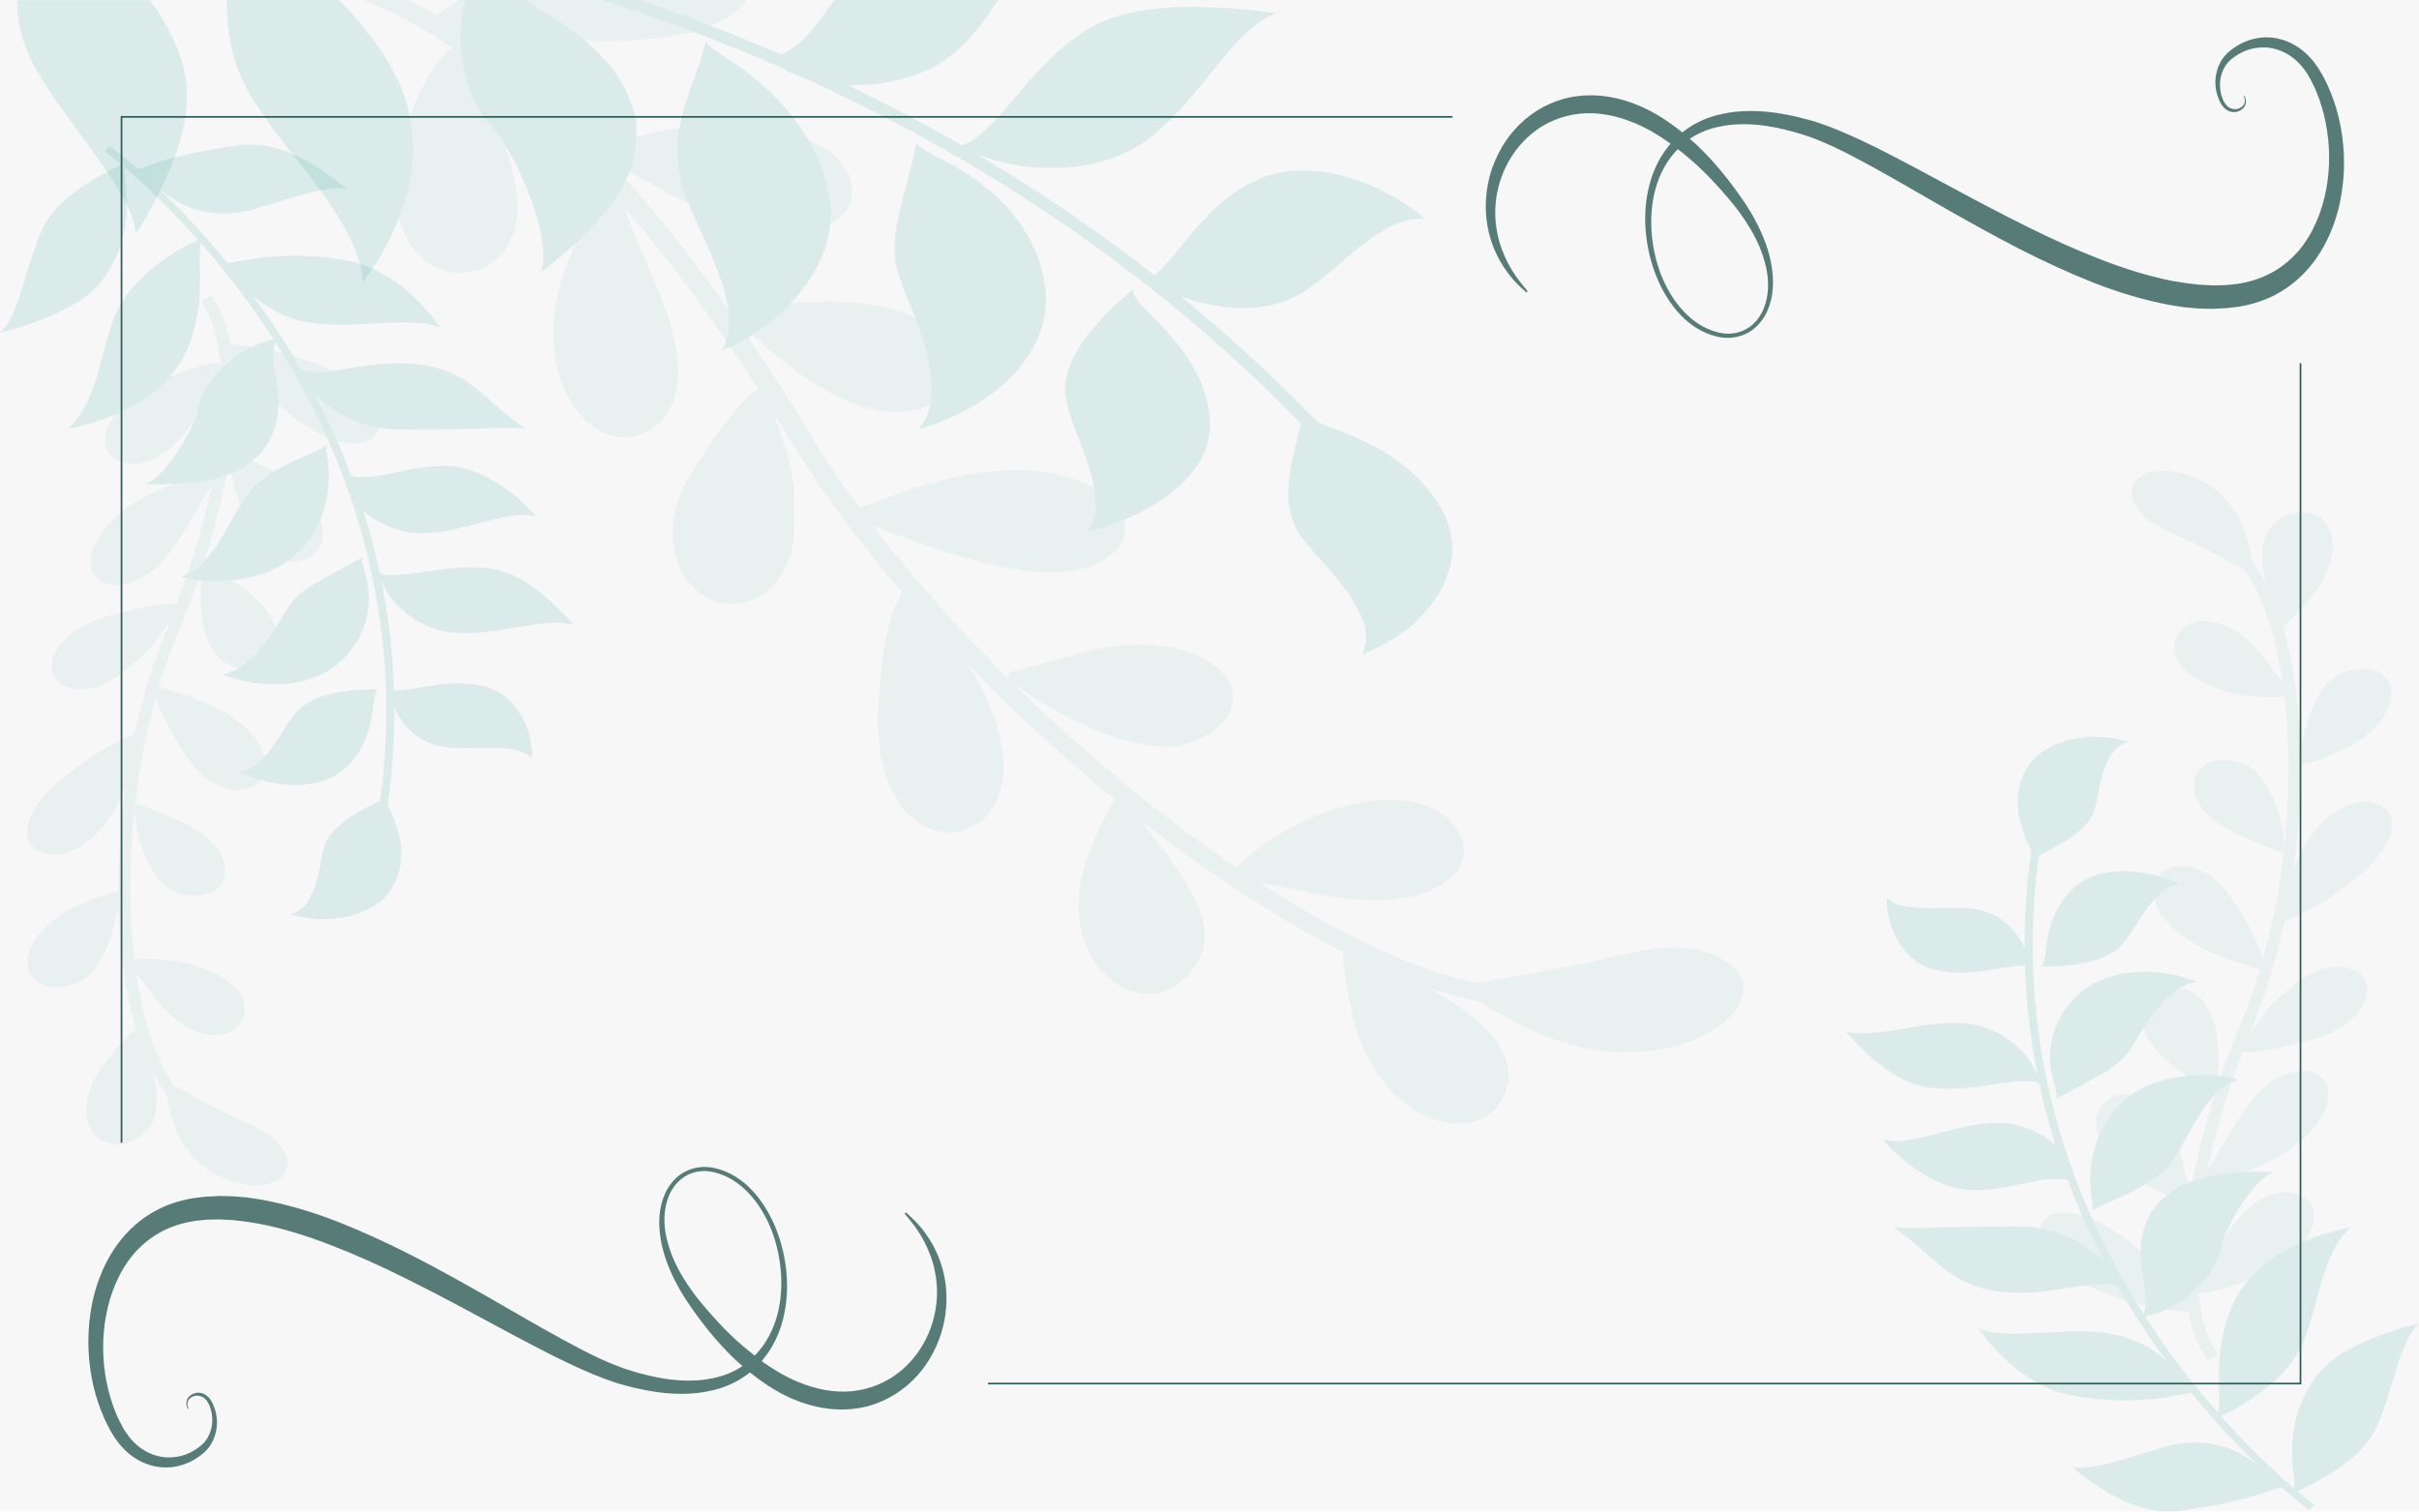 <?xml version="1.0" encoding="utf-8"?>
<!-- Generator: Adobe Illustrator 23.1.1, SVG Export Plug-In . SVG Version: 6.00 Build 0)  -->
<svg version="1.1" id="Layer_1" xmlns="http://www.w3.org/2000/svg" xmlns:xlink="http://www.w3.org/1999/xlink" x="0px" y="0px"
	 viewBox="0 0 2880.3 1800.2" style="enable-background:new 0 0 2880.3 1800.2;" xml:space="preserve">
<style type="text/css">
	.st0{fill:#F7F7F7;}
	.st1{opacity:0.8;}
	.st2{fill:#305C56;}
	.st3{opacity:0.2;}
	.st4{fill:#62B9AD;}
	.st5{opacity:0.5;}
	.st6{fill:none;stroke:#305C56;stroke-width:2;stroke-miterlimit:10;}
</style>
<g id="BG">
</g>
<rect x="0" y="0" class="st0" width="2880.3" height="1800.2"/>
<g class="st1">
	<path class="st2" d="M111.4,1651.4c3.2,13.5,7.6,26.3,12.9,38c0.7,1.5,1.3,2.9,2,4.4c0.7,1.4,1.5,2.9,2.2,4.3
		c1.5,2.9,3,5.8,4.5,8.2l2.2,3.7l1.3,2.1l1.4,1.9c1.8,2.5,3.5,5.2,5.6,7.3c7.8,9.2,17,16,26.4,20.3c9.5,4.3,19.2,6.3,28.5,6.1
		c9.3-0.1,18.1-2.3,26.1-5.8c1.9-1,3.9-2,5.8-2.9c1.9-1.1,3.7-2.4,5.5-3.5c1.9-1.2,3.3-2.5,4.9-3.7c0.8-0.6,1.5-1.3,2.3-1.9l0.6-0.5
		c-0.1,0,0.4-0.3,0.4-0.4l0.3-0.3l1.1-1.2c3.1-3.1,5.6-6.7,7.5-10.5s3.4-7.8,4.2-11.9c1.9-8,1.5-16-0.1-22.9
		c-0.9-3.4-1.9-6.6-3.3-9.5c-0.4-0.7-0.7-1.5-1-2.2c-0.4-0.6-0.7-1.2-1.1-1.8s-0.6-1.1-1.1-1.9c-0.5-0.6-0.9-1.2-1.4-1.7
		c-3.7-4.5-8.6-6.4-12.7-6.4c-0.5,0-1-0.1-1.6,0c-0.5,0.1-1,0.2-1.5,0.3c-1,0.2-1.9,0.3-2.8,0.8c-0.9,0.4-1.8,0.8-2.5,1.2
		c-0.7,0.5-1.3,1-1.9,1.5c-2.9,2.1-4,5.4-4.2,8s0.5,4.5,0.9,5.7c0.5,1,0.8,1.5,0.8,1.5c0.1,0.2,0.4,0.3,0.6,0.2s0.3-0.5,0.2-0.7
		c0,0-0.2-0.5-0.7-1.6c-0.3-1-0.8-2.6-0.4-4.8c0.3-2.1,1.4-4.7,3.8-6.1c0.6-0.4,1.3-0.8,2-1.3c0.7-0.3,1.4-0.5,2.1-0.7
		c0.7-0.3,1.5-0.3,2.4-0.4c0.4,0,0.8-0.1,1.3-0.1c0.4,0,0.9,0.1,1.3,0.1c3.5,0.3,7.3,2.2,10.1,6.1c0.3,0.5,0.7,1,1,1.4
		c0.2,0.4,0.6,1.2,0.9,1.7c0.3,0.6,0.6,1.3,1,1.9c0.2,0.6,0.5,1.2,0.7,1.9c1,2.5,1.8,5.5,2.3,8.4c0.9,6,0.9,12.9-1.1,19.4
		c-0.9,3.3-2.3,6.5-4.1,9.5c-1.7,3-4,5.7-6.5,8l-1,0.9l-0.2,0.2c-0.1,0.1,0.1-0.1-0.1,0.1l-0.6,0.4c-0.8,0.6-1.6,1.1-2.3,1.7
		c-1.6,1.1-3.2,2.4-4.7,3.2c-1.6,0.9-3.1,1.8-4.8,2.7c-1.7,0.7-3.4,1.5-5.2,2.3c-7.1,2.6-14.9,4-23,3.6
		c-16.1-0.7-33.3-9.1-45.5-25.3c-1.6-1.9-2.9-4.2-4.4-6.3l-1.1-1.6l-0.9-1.7l-2.1-3.9c-1.5-2.6-2.6-5.1-3.8-7.6l-1.8-3.8l-1.6-4
		c-4.4-10.8-7.9-22.5-10.4-34.9c-5-24.7-5.8-52-0.9-79c4.9-26.9,15.6-53.4,32.9-73.9c8.7-10.1,18.9-18.7,30.2-25.1
		c11.3-6.4,23.7-10.9,36.7-13.4l4.9-0.9l0.6-0.1c0,0,0.8-0.1,0.2-0.1l1.3-0.1l2.7-0.3c3.5-0.4,7.1-0.7,10.7-1.1
		c3.3-0.1,6.7-0.1,10-0.2l5-0.1l5.2,0.3c3.5,0.2,7,0.4,10.5,0.5c3.5,0.4,7,0.8,10.5,1.2c3.5,0.3,7.1,0.9,10.6,1.5s7.1,1.1,10.7,1.7
		c28.5,5.5,57.3,14.6,86.2,25.8c28.9,11.2,58,24.3,87.1,38.8s58.4,29.8,87.9,45.8c29.5,15.9,59.3,32,89.7,47.4
		c15.3,7.5,30.7,14.9,46.5,21.4c7.9,3.3,15.9,6.4,24.1,9.1l6.1,2l1.7,0.5l1.5,0.4l3,0.8c4,1.1,8,2.2,12.2,3.2
		c16.6,3.9,33.3,6.7,50.3,7.2c8.5,0.4,17-0.1,25.5-0.9c8.5-1,16.9-2.6,25.2-5.1c13.2-3.9,25.9-10.4,37.2-19.4
		c16,13,32.8,23.8,50.3,31.4c24.3,10.5,49.7,14.9,73.6,11.9c23.9-2.6,45.9-13,63.4-27.9c8.7-7.5,16.4-16,22.7-25.3
		c6.3-9.3,11.3-19.2,15.1-29.3c7.7-20.1,9.8-40.9,8.5-58.9c-0.6-9-2.2-17.5-4.3-25.1s-4.6-14.5-7.5-20.5
		c-5.6-12.2-12-21.1-17.4-27.9c-5.5-6.7-10.2-11.2-13.4-14.1c-3.2-2.9-4.9-4.4-4.9-4.4c-0.4-0.4-1-0.3-1.4,0.1
		c-0.4,0.5-0.4,1.3,0,1.8l0,0c0,0,1.5,1.7,4.3,5c2.8,3.3,6.8,8.4,11.5,15.5c4.7,7,9.8,16.4,14.2,28.1c2.2,5.8,4.1,12.3,5.5,19.4
		c1.4,7.1,2.4,14.7,2.5,22.8c0.3,16.1-2.8,34-10.2,51.2c-3.7,8.6-8.4,16.9-14.2,24.7c-5.9,7.7-12.6,14.9-20.4,21.1
		c-15.5,12.4-34.8,20.5-55.8,22.7c-21,2.3-43.5-2-65.7-11.3c-14.4-6-28.6-14.4-42.5-24.4c10.5-12.2,18.7-27.1,23.6-43.3
		c5.8-18.9,7.6-39.1,6.2-58.6c-1.4-19.6-5.8-38.6-12.8-56s-16.7-33.3-28.7-45.9c-12-12.7-26.7-21.8-42.2-25.6l-2.9-0.7
		c-1.1-0.3-2-0.3-3-0.5c-1-0.1-1.9-0.3-2.9-0.4l-3-0.2c-4-0.3-8,0.1-12,0.8c-7.8,1.6-15.5,4.9-22,10.4s-12,12.7-15.6,21.1
		c-3.7,8.3-5.8,17.5-6.4,26.8c-1.2,18.5,2.6,36.7,8.4,53c5.9,16.4,13.8,31.4,22.6,45.1c17.8,26.9,37.2,51.1,58.5,71.5
		c3.1,2.9,6.2,5.6,9.4,8.3c-9.6,6.4-20,10.9-30.9,13.5c-7.7,1.9-15.5,3.1-23.5,3.6c-7.9,0.4-15.9,0.4-23.9-0.3
		c-15.9-1.2-31.9-4.7-47.4-9.1c-1.9-0.6-3.8-1.1-5.8-1.7l-6-1.9l-3-1l-1.5-0.5l-1.3-0.5l-5.7-2.1c-7.6-2.9-15.2-6.2-22.7-9.7
		c-15-7.1-29.9-15-44.7-23.1c-29.6-16.2-58.9-33.5-88.1-50.2c-29.3-16.6-58.5-33-88-48.1c-29.4-15-59-28.7-88.8-40.5
		c-29.8-11.6-60-20.7-90.2-26.3c-3.8-0.6-7.6-1.2-11.4-1.8l-5.7-0.9c-1.9-0.2-3.8-0.4-5.7-0.5c-3.8-0.3-7.6-0.7-11.4-1
		c-3.8-0.2-7.6-0.2-11.4-0.3l-5.7-0.1l-5.8,0.3c-3.9,0.2-7.8,0.3-11.5,0.6c-3.6,0.4-7.1,0.9-10.7,1.3l-2.7,0.3l-1.3,0.2
		c-1,0.1-0.7,0.1-1.1,0.2l-0.7,0.1l-5.6,1.2c-14.9,3.2-29.4,8.7-42.7,16.9c-13.3,8.1-25.3,18.8-35.3,31.2
		c-20,25.1-31.7,56.4-36.2,87C103.2,1594,105,1624.3,111.4,1651.4z M853.7,1573.1c-2.5-2.7-5-5.4-7.4-8.2c-2.5-2.8-4.9-5.5-7.4-8.5
		c-2.4-2.9-4.8-5.9-7.3-8.8c-2.3-3-4.7-6-6.9-9.1c-9-12.4-17.3-25.9-23.6-40.9c-3.1-7.5-5.6-15.4-7.5-23.5c-1.8-8.1-2.8-16.6-2.4-25
		c0.3-8.4,2-16.8,5.1-24.4c3-7.7,7.8-14.3,13.6-19.4c5.8-5.1,12.8-8.3,20-9.8c3.6-0.6,7.4-1,11-0.7l2.7,0.2c0.9,0.1,1.9,0.3,2.9,0.4
		c0.9,0.2,2,0.3,2.8,0.5l2.8,0.7c14.7,3.9,28.5,12.7,39.8,24.9c11.4,12.2,20.5,27.5,27,44.2c6.4,16.8,10.2,35.2,11.2,53.7
		c0.9,18.5-1.1,37.4-7,54.6c-5.3,15.7-13.7,29.6-24.5,40.5c-4.7-3.6-9.4-7.4-14-11.4C873.9,1594.1,863.6,1584,853.7,1573.1z"/>
</g>
<g class="st1">
	<path class="st2" d="M2784.9,140.8c-3.2-13.5-7.6-26.3-12.9-38c-0.7-1.5-1.3-2.9-2-4.4c-0.7-1.4-1.5-2.9-2.2-4.3
		c-1.5-2.9-3-5.8-4.5-8.2l-2.3-3.7l-1.3-2.1l-1.4-1.9c-1.8-2.5-3.5-5.2-5.6-7.3c-7.8-9.2-17-16-26.4-20.3
		c-9.5-4.3-19.2-6.3-28.5-6.1c-9.3,0.1-18.1,2.3-26.1,5.8c-1.9,1-3.9,2-5.8,2.9c-1.9,1.1-3.7,2.4-5.5,3.5c-1.9,1.2-3.3,2.5-4.9,3.7
		c-0.8,0.6-1.5,1.3-2.3,1.9l-0.6,0.5c0.1,0-0.4,0.3-0.4,0.4l-0.3,0.3l-1.1,1.2c-3.1,3.1-5.6,6.7-7.5,10.5c-1.9,3.8-3.4,7.8-4.2,11.9
		c-1.9,8-1.5,16,0.1,22.9c0.9,3.4,1.9,6.6,3.3,9.5c0.4,0.7,0.7,1.5,1,2.2c0.4,0.6,0.7,1.2,1.1,1.8s0.6,1.1,1.1,1.9
		c0.5,0.6,0.9,1.2,1.4,1.7c3.7,4.5,8.6,6.4,12.7,6.4c0.5,0,1,0.1,1.5,0s1-0.2,1.5-0.3c1-0.2,1.9-0.3,2.8-0.8
		c0.9-0.4,1.8-0.8,2.5-1.2c0.7-0.5,1.3-1,1.9-1.5c2.9-2.1,4.1-5.4,4.2-8c0.2-2.6-0.5-4.5-0.9-5.7c-0.6-1-0.8-1.5-0.8-1.5
		c-0.1-0.2-0.4-0.3-0.6-0.2s-0.3,0.5-0.2,0.7c0,0,0.2,0.5,0.7,1.6c0.3,1,0.8,2.6,0.4,4.8c-0.3,2.1-1.4,4.7-3.8,6.1
		c-0.6,0.4-1.3,0.8-2,1.3c-0.7,0.3-1.4,0.5-2.1,0.7c-0.7,0.3-1.5,0.3-2.4,0.4c-0.4,0-0.8,0.1-1.3,0.1c-0.4,0-0.9-0.1-1.3-0.1
		c-3.5-0.3-7.3-2.2-10.1-6.1c-0.3-0.5-0.7-1-1-1.4c-0.2-0.4-0.6-1.2-0.9-1.7c-0.3-0.6-0.6-1.3-1-1.9c-0.2-0.6-0.5-1.2-0.7-1.9
		c-1-2.5-1.8-5.5-2.3-8.4c-0.9-6-0.9-12.9,1.1-19.4c0.9-3.3,2.3-6.5,4.1-9.5c1.7-3,4-5.7,6.5-8l1-0.9l0.2-0.2
		c0.1-0.1-0.1,0.1,0.1-0.1l0.6-0.4c0.8-0.6,1.6-1.1,2.3-1.7c1.6-1.1,3.2-2.4,4.7-3.2c1.6-0.9,3.1-1.8,4.8-2.7
		c1.7-0.7,3.4-1.5,5.2-2.3c7.1-2.6,14.9-4,23-3.6c16.1,0.7,33.3,9.1,45.5,25.3c1.6,1.9,2.9,4.2,4.4,6.3l1.1,1.6l0.9,1.7l2.1,3.9
		c1.5,2.6,2.6,5.1,3.8,7.6l1.8,3.8l1.6,4c4.4,10.8,7.9,22.5,10.4,34.9c5,24.7,5.8,52,0.9,79c-4.9,26.9-15.6,53.4-32.9,73.9
		c-8.7,10.1-18.9,18.7-30.2,25.1s-23.7,10.9-36.7,13.4l-4.9,0.9l-0.6,0.1c0,0-0.8,0.1-0.2,0.1l-1.3,0.1l-2.7,0.3
		c-3.5,0.4-7.1,0.7-10.7,1.1c-3.3,0.1-6.7,0.1-10,0.2l-5,0.1l-5.2-0.3c-3.5-0.2-7-0.4-10.5-0.5c-3.5-0.4-7-0.8-10.5-1.2
		c-3.5-0.3-7.1-0.9-10.6-1.5s-7.1-1.1-10.7-1.7c-28.5-5.5-57.3-14.6-86.2-25.8c-28.9-11.2-58-24.3-87.1-38.8
		c-29.1-14.5-58.4-29.8-87.9-45.8c-29.5-15.9-59.3-32-89.7-47.4c-15.3-7.5-30.7-14.9-46.5-21.4c-7.9-3.3-15.9-6.4-24.1-9.1l-6.1-2
		l-1.7-0.5l-1.5-0.4l-3-0.8c-4-1.1-8-2.2-12.2-3.2c-16.6-3.9-33.3-6.7-50.3-7.2c-8.5-0.4-17,0.1-25.5,0.9c-8.5,1-16.9,2.7-25.2,5.1
		c-13.2,3.9-25.9,10.4-37.2,19.4c-16-13-32.8-23.8-50.3-31.4c-24.3-10.5-49.7-14.9-73.6-11.9c-23.9,2.6-45.9,13-63.4,27.9
		c-8.7,7.5-16.4,16-22.7,25.3c-6.3,9.3-11.3,19.2-15.1,29.3c-7.7,20.1-9.8,40.9-8.5,58.9c0.6,9,2.2,17.5,4.3,25.1
		c2.1,7.6,4.6,14.5,7.5,20.5c5.6,12.2,12,21.1,17.4,27.9c5.5,6.7,10.2,11.2,13.4,14.1c3.2,2.9,4.9,4.4,4.9,4.4
		c0.4,0.4,1,0.3,1.4-0.1c0.4-0.5,0.4-1.3,0-1.8l0,0c0,0-1.5-1.7-4.3-5s-6.8-8.4-11.5-15.5c-4.7-7-9.8-16.4-14.2-28.1
		c-2.2-5.8-4.1-12.3-5.5-19.4s-2.4-14.7-2.5-22.8c-0.3-16.1,2.8-34,10.2-51.2c3.7-8.6,8.4-16.9,14.2-24.7
		c5.9-7.7,12.6-14.9,20.4-21.1c15.5-12.4,34.8-20.5,55.8-22.7c21-2.3,43.5,2,65.7,11.3c14.4,6,28.6,14.4,42.5,24.4
		c-10.6,12.2-18.7,27.1-23.6,43.3c-5.8,18.9-7.6,39.1-6.2,58.6c1.4,19.6,5.8,38.6,12.8,56s16.7,33.3,28.7,45.9
		c12,12.7,26.7,21.8,42.2,25.6l2.9,0.7c1.1,0.3,2,0.3,3,0.5c1,0.1,1.9,0.3,2.9,0.4l3,0.2c4,0.3,8-0.1,12-0.8
		c7.8-1.6,15.5-4.9,22-10.4s12-12.7,15.6-21.1c3.7-8.3,5.8-17.5,6.4-26.8c1.2-18.5-2.6-36.7-8.4-53c-5.9-16.4-13.8-31.4-22.6-45.1
		c-17.8-26.9-37.2-51.1-58.5-71.5c-3.1-2.9-6.2-5.6-9.4-8.3c9.6-6.4,20-10.9,30.9-13.5c7.7-1.9,15.5-3.1,23.5-3.6
		c7.9-0.4,15.9-0.4,23.9,0.3c15.9,1.2,31.9,4.7,47.4,9.1c1.9,0.6,3.8,1.1,5.8,1.7l6,1.9l3,1l1.5,0.5l1.3,0.5l5.7,2.1
		c7.6,2.9,15.2,6.2,22.7,9.7c15,7.1,29.9,15,44.7,23.1c29.6,16.2,58.8,33.5,88.1,50.2c29.3,16.6,58.5,33,88,48.1
		c29.4,15,59,28.7,88.8,40.5c29.8,11.6,60,20.7,90.2,26.3c3.8,0.6,7.6,1.2,11.4,1.8l5.7,0.9c1.9,0.2,3.8,0.4,5.7,0.5
		c3.8,0.3,7.6,0.7,11.4,1c3.8,0.2,7.6,0.2,11.4,0.3l5.7,0.1l5.8-0.3c3.9-0.2,7.8-0.3,11.5-0.6c3.6-0.4,7.1-0.9,10.7-1.3l2.7-0.3
		l1.3-0.2c1-0.1,0.7-0.1,1.1-0.2l0.7-0.1l5.6-1.2c14.9-3.2,29.4-8.7,42.7-16.9c13.3-8.1,25.3-18.8,35.3-31.2
		c20-25.1,31.7-56.4,36.2-87C2793.1,198.1,2791.3,167.8,2784.9,140.8z M2042.7,219c2.5,2.7,5,5.4,7.4,8.2c2.4,2.8,4.9,5.5,7.4,8.5
		c2.4,2.9,4.8,5.9,7.3,8.8c2.3,3,4.7,6,6.9,9.1c9,12.4,17.3,25.9,23.6,40.9c3.1,7.5,5.6,15.4,7.5,23.5c1.8,8.1,2.8,16.6,2.4,25
		c-0.3,8.4-2,16.7-5.1,24.4c-3,7.7-7.8,14.3-13.6,19.4s-12.8,8.3-20,9.8c-3.6,0.6-7.4,1-11,0.7l-2.7-0.2c-0.9-0.1-1.9-0.3-2.9-0.4
		c-0.9-0.2-2-0.3-2.8-0.5l-2.8-0.7c-14.7-3.9-28.5-12.7-39.8-24.9c-11.4-12.2-20.5-27.5-27-44.2c-6.4-16.8-10.2-35.2-11.2-53.7
		c-0.9-18.5,1.1-37.4,7-54.6c5.3-15.7,13.7-29.6,24.5-40.5c4.7,3.6,9.4,7.4,14,11.4C2022.5,198.1,2032.7,208.1,2042.7,219z"/>
</g>
<g>
	<g class="st3">
		<g>
			<g>
				<path class="st4" d="M717.7,0c273.5,88.3,608,252.9,883,559.6l13.3-8.1C1349.5,256.5,1030.3,91.8,762,0H717.7z"/>
			</g>
			<path class="st4" d="M20.4,0c0,20.5,3.9,41.1,12.8,63.2c3.4,8,7.9,16.3,13.1,25c5.2,8.9,11.1,18,17.5,27.3
				c12.5,18.4,27.5,38.3,41.1,57.3c13.9,19.2,27.8,38.1,37.5,55.8c11,17.6,18.2,34.2,19.1,49.8c0,0,5.3-7.6,12.6-20.3
				c7.5-12.7,16.4-30,25.3-50c4.6-10.1,8.9-20.9,12.5-32c3.5-11.1,6.4-22.7,8.5-35c1.9-12.2,2.6-24.7,1.7-37.4
				c-1-13.1-3.6-26.3-8.5-39.5c-4.7-13.1-11.3-26.3-18.1-38.2c-5.1-9-10.9-17.5-17.1-25.7h-158V0z"/>
			<path class="st4" d="M270,0c0,10.1,0.5,20.6,1.7,31.3c2.4,24.3,9,49.6,22.1,74.2c4.6,8.8,10.6,17.8,17,27.2
				c6.2,9.4,13.1,19,20.5,28.8c14.8,19.6,31.3,40,46.8,60.3c29.6,40.8,54,82.1,53.4,114.7c0,0,24.2-28.7,42.2-73.4
				c4.5-11.2,8.6-23.4,11.9-36.3c3.4-13,5.8-26.7,6-40.6c1-28-3.3-58.1-16.5-87.6c-13.5-29.4-32.3-54.7-51.4-77.1
				c-6.5-7.5-13.2-14.6-19.8-21.4H270V0z"/>
			<path class="st4" d="M554.2,0c-1.3,4.5-2.4,9.3-3.4,14.4c-1.9,9.8-2.4,19.7-2.5,30.7c0,11,1.1,21.1,3.1,32.2
				c1.9,10.6,4.6,20.5,8.5,30.5c1.6,4.6,3.5,9.2,5.8,13.7c1.1,2.2,2.4,4.5,3.7,6.7c1.1,2.1,2.2,4,3.4,6.1c1.7,2.8,3.8,5.7,6.1,8.6
				c2.1,2.6,4.2,5.2,6.4,8c2,2.4,4.3,5,6.9,7.6c1.2,1.4,2.8,2.4,3.8,4.3c1,1.8,2,3.7,3,5.6c4.4,7.7,9,15.7,13.6,23.8
				c2.5,3.9,4.5,8.8,6.6,13.5s4.1,9.4,6.1,14.1c8.1,18.5,14.7,38.4,18.3,55.9c3.8,17.9,5.2,34.6,0.4,48.7c0,0,7.8-5.7,19.3-15.4
				c11.7-9.9,26.2-22.9,42-39.1c7.8-8.1,15.5-17,22.6-26.5s13.4-20.7,18.7-32.1c2.6-5.8,5-11.7,7-17.9c1.6-6.8,2.7-13.9,3.5-21.1
				c0.9-14.7,2.6-28.5-4.8-46.9c-12.3-35.6-32.7-56.1-52.5-74.3c-20-17.1-40.4-29.7-58.2-40.9c-5.6-3.4-10.8-6.7-15.8-10h-71.6V0z"
				/>
			<path class="st4" d="M840.6,49.1c0,0-1.9,6.7-4.8,17c-1.2,4.8-3.6,11.1-5.9,17.7c-1.1,3.3-2.3,6.6-3.5,10.1
				c-1.3,3.7-2.7,7.5-4.1,11.3c-10.6,30.8-22.3,68.5-12,109.6c7.5,29.1,28.6,66.4,43,104.2c14.5,37.4,22,76.1,5.5,98.6
				c0,0,8.8-3.1,22.4-10.1c13.4-7.1,31.3-18.7,48.5-34.6c34.6-31.5,66.5-80.8,58.1-136.1c-7.9-55.1-41.9-100.6-75.2-131.2
				c-8-7.7-16.7-14.5-24.6-20.4c-7.5-6-15.3-11.1-21.9-15.4c-3.3-2.2-6.2-4.2-8.9-6.2c-2.8-1.9-5.5-3.5-7.7-5.1
				C845,55.2,842,52.2,840.6,49.1z"/>
			<path class="st4" d="M993.8,0c-6.1,8.4-11.9,16.6-17.9,24.4c-10.4,13.6-21.4,25.5-32.6,33.2c-2.8,2-5.6,4-8.3,5.4
				c-2.7,1.3-5.4,2.3-7.9,3.2c-5.1,1.7-9.7,2.4-13.4,1.9c0,0,4.6,4.8,15.6,11.7c2.7,1.7,5.9,3.6,9.5,5.4c3.5,1.6,7.3,3.2,11.7,4.8
				c8.6,3.2,19.3,6.6,30.2,8.2c45.4,8.5,107.6,0.6,148.7-29.9c22.9-16.6,42-42.2,59.1-68.2L993.8,0L993.8,0z"/>
			<path class="st4" d="M1091.5,170.1c0,0-1.8,6.7-4.1,16.9c-1.9,10-6,24.2-9.5,38.8c-4.2,15-8.1,30.7-10.8,46.9
				c-2,15.9-3.3,32.6,1.7,50c6.5,24.7,24.5,58.6,33.8,94.8c9.7,35.8,10.5,72.8-8.5,93.4c0,0,9.2-2.3,23.5-7.7
				c14.4-5.4,33.5-14.1,53-27.1c19.3-13,39.3-30.2,53.4-52c14.3-21.6,23.5-47.7,21-75.9c-2.4-28.2-12.2-54.3-26.9-76.4
				c-13.9-22.1-33-40-50.6-53.7C1131.1,190.5,1097,181.7,1091.5,170.1z"/>
			<path class="st4" d="M1142.2,173.1c0,0,6.2,3.8,17.8,8.9c5.8,2.6,13.1,5.4,21.4,7.8c8.3,2.4,18.2,5.1,28.5,6.7
				c41.9,7.5,99.6,4.7,144.1-22.2c31.8-19,60.8-53.9,86.7-86c26.2-32.2,49.5-61.8,78.6-72.4c0,0-9.7-1.6-25.1-3.3
				c-15.3-1.6-36.6-3.6-59.7-4.2c-46.7-1.1-100.4,2.2-140.7,27.4c-40.4,25.6-66.8,58.7-90.8,86.9
				C1179.5,150.9,1157.2,172.7,1142.2,173.1z"/>
			<path class="st4" d="M1349.3,344.9c0,0-22,16.7-42.4,40c-21.2,23.6-40.9,53-38.2,85.7c0.5,5.9,2.2,12.2,4.1,18.8
				c1.8,6.6,4.2,13.6,6.9,20.8c5.8,14.5,11.3,29.7,16.6,45.1c5,15.3,7.9,30.4,8.5,44.1c-0.3,13.5-3.5,25.5-11.5,34.1
				c0,0,8.8-1.9,22.3-6.2c13.4-4.4,32-11.2,50.4-21.5c17.9-10.2,37.5-23.7,51-40.4c6.9-8.3,13-17.4,17.2-27.1
				c3.9-9.7,6.3-20.1,6.5-30.9c0.1-43.4-23.3-80.6-47.1-107.5c-5.9-6.8-11.6-13-16.9-18.6c-5.5-5.6-10.6-10.8-14.9-15.2
				C1353.5,357.1,1348.4,350.1,1349.3,344.9z"/>
			<path class="st4" d="M1363.6,332.4c0,0,22.2,14.9,57,25.5c16.9,4.8,37.2,8.7,57.6,8.9c20.1,0.1,41.4-3,59.5-11.5
				c26.7-12.2,52.2-37.6,79-59.3c13.3-10.7,26.9-20.3,40.5-27.1c13.6-6.2,27.2-9.6,39.6-8c0,0-6-5.5-16.8-13.1
				c-10.7-7.6-26.6-17.6-45.9-26.1c-37.9-16.7-91.2-27.2-132.6-9.5c-41.5,17.3-67.2,47.5-88.3,72.6c-5.2,6.4-10.2,12.6-14.8,18.3
				c-4.7,5.5-9.1,10.5-13.3,14.7C1376.9,326.6,1369.7,332.1,1363.6,332.4z"/>
			<path class="st4" d="M1553.7,492.4c0,0-2.2,6.1-5.1,15.6c-2.9,9.6-6.1,22.3-9,36.2c-6.6,28.8-10.3,60.1,5.7,88.7
				c2.9,5.1,7.2,10.3,11.8,15.7c4.2,5.5,9.1,11.2,14.4,17.2c11.4,11.8,21.6,24.7,31.9,38.2c5.5,6.7,9.1,13.6,12.7,20.4
				c3.5,6.8,6.6,13.7,8.8,20.3c2.9,13.1,2.3,25.5-3.5,34.9c0,0,8.2-2.9,20.5-9.2c6.2-3.2,13.3-7.2,21-12.3
				c7.5-5.1,16.4-11.3,23.4-18.3c7.3-7.1,14.6-15.2,21.1-24.3c3.2-4.5,6.5-9.3,9.1-14.2c2.4-4.9,4.6-9.9,6.4-15.1
				c3.6-10.4,6.4-21.6,6.5-33c-0.3-11.2-2.4-22.7-6.7-34c-19.3-45.2-60-75.5-97-92.7c-9.1-4.4-17.8-8.2-25.6-11.6
				c-8.1-3.3-16-5.9-22.4-8.4C1564.6,501.6,1556,497.5,1553.7,492.4z"/>
		</g>
		<g class="st5">
			<g>
				<path class="st4" d="M547.5,0c-11.3,6.7-20.1,12.4-26.6,16.9c-9.3,6.4-14.1,10.6-15.8,13.5c-3.3,5.7,6.2,5.8,20.6,6.6
					c28.2,1.2,52.6,3.6,73.9,5.1c21.4,1.9,40,3.6,56.8,4.6c17.1,1.4,32.4,2.1,47.3,2.2c15,0.4,29.6,0.2,44.8-0.6
					c49.9-2.3,87.2-11.3,111.7-24c13.7-7.1,23.2-15.4,28.6-24.3H547.5z"/>
			</g>
			<g>
				<path class="st4" d="M558.8,324.1c14.5-2.6,27.8-9.7,37.8-20.9c10-11.3,16.9-26.4,18.8-44.6c0.6-4.5,0.8-9.2,0.7-14.1
					c-0.1-2.4-0.2-5-0.4-7.5c-0.1-2.5-0.3-5-0.6-7.6s-0.7-5.2-1.1-7.9c-0.5-2.5-1.2-6.2-1.6-6.7c-0.3,0-0.9-5.7-1.6-8.9
					c-0.7-3.7-1.5-7.2-2.5-10.8c-3.8-14-9.4-28.2-16.4-43.4c-7.1-15.2-15.8-31.1-24.9-48.3c-7.2-13.9-11.4-24.2-13-31.7
					c-1-3.8-0.8-7.2-0.8-9.7c0.2-1.2,0.2-2.3,0.2-3.2c0.1-0.9,0.1-1.6,0-2.2c-0.4-2.5-2.8-3.3-7-2.7c-4.1,0.7-9.3,3.4-14.5,8.2
					c-5.4,5.1-9.2,10-12.6,14.8c-3.4,4.8-6.2,9.3-8.9,13.8c-5.2,8.8-9.3,17.1-12.9,24.8c-7.1,15.5-12,29-15.9,41.3
					c-3.8,12.3-6.4,23.4-8.2,34c-0.9,5.3-1.6,10.4-2.2,15.3c-0.3,2.3-0.5,4.6-0.8,6.9c-0.1,1.1-0.9,6.7-0.4,10.7
					c0.2,2.6,0.3,5.1,0.4,7.6c0.2,2.3,0.4,4.6,0.6,6.9c0.5,4.5,1.1,8.9,1.8,13.1c1.8,8.2,4.1,15.7,6.9,22.5
					c5.6,13.6,13.2,24,21.6,32.1C518.3,321.6,539.2,327.7,558.8,324.1z"/>
			</g>
			<g>
				<path class="st4" d="M1012.6,240.1c3.6-11.8,2.3-24.7-4.6-37c-3.5-6.2-8.3-12.1-14.6-17.7c-6.4-5.7-14.3-11-23.8-15.7
					c-19.1-9.5-44.9-16.9-78.5-19.8c-8.3-0.8-17.2-1.1-26.6-1.1c-9.4,0-19.1,0.2-29.3,0.9c-20.7,1.8-42.7,4.5-66.3,10.5
					c-18.8,4.3-32.3,8.9-41.5,12.3c-9.2,3.4-14.2,6-16.4,8.3c-4.4,4.4,2.5,7.2,12.6,11.9c19.9,8.8,36.1,18,50.3,25.4
					c14.2,7.8,26.5,14.7,37.8,20.3c11.4,6.1,21.8,11.1,32.2,15.4c10.4,4.6,20.9,8.5,32,12.1c36.7,12,68.4,13.9,92.4,8.5
					C992.2,268.7,1007.6,256.1,1012.6,240.1z"/>
			</g>
			<g>
				<path class="st4" d="M762.6,517.8c13.5-5.2,24.7-14.8,32.3-26.9c8-12.4,12.3-27.5,12.8-46.3c0.3-18.8-3.7-41.1-12.6-68
					c-4.6-13.6-10-28.2-17-44.4c-6.5-16.1-14.4-33.7-22.7-53.5c-3-7.9-5.9-15-8-21.1c-2.1-6.2-3.9-11.4-5.4-15.7
					c-2.6-8.7-4.8-14-7-16.6c-4.4-5.1-9,0.9-16.8,10.8c-14.6,19.5-24.7,37.8-32.8,54.3c-3.8,8.3-7.3,16.2-10.2,23.7
					c-2.7,7.5-5.3,14.8-7.3,21.7c-8.1,27.8-10.2,51.2-8.2,77c3.1,42.2,20.8,73.4,41.2,90.8c5.2,4.4,10.4,7.9,15.8,10.6
					c5.5,2.7,10.9,4.6,16.2,5.7C743.5,522.3,753.5,521.3,762.6,517.8z"/>
			</g>
			<g>
				<path class="st4" d="M1128.5,465.2c8.1-10.2,12-22.4,9.5-35.7c-1.3-6.6-4.2-13.6-8.9-20.6c-4.8-6.6-11.3-13-19.8-19.2
					c-8.4-6.5-18.6-11.5-30.5-16.2c-12.1-4.9-25.2-8.1-40.3-10.7c-7.6-1.4-15.2-2.2-23.3-2.7c-8.1-0.6-16.7-0.9-25.5-1
					c-8.7,0-17.9,0.3-27.6,0.8c-9.8,0.6-19.4,1.2-30.1,2.2c-17.3,1.8-29.5,2.4-38.7,3.4c-9.1,1-14.8,2-17.8,3.5
					c-6,2.8-1.5,7.1,5.4,14.2c6.9,6.9,13.4,13.8,19.8,19.5c6.4,5.8,12.5,11.2,18.3,16.2c11.7,10,22,17.9,31.9,25.1
					c9.5,6.9,18.4,12.7,27.4,17.8c8.6,5.1,17.1,9.5,26.4,13.6c29.1,13.6,52.8,16.8,73.6,14.6
					C1098.7,487.9,1117.5,478.9,1128.5,465.2z"/>
			</g>
			<g>
				<path class="st4" d="M885.9,717.3c14.2-3.5,27-11.1,36.5-21.9c4.7-5.4,9-11.3,12.1-17.9c1.6-3.3,3.2-6.5,4.4-10
					c0.6-1.7,1.2-3.5,1.6-5.3c0.5-1.7,1.2-3.4,1.6-5.2c3.6-14.3,4.3-28.7,3.5-49.5c-0.1-1.3-0.2-2.6-0.3-3.9
					c-0.1-1.4-0.4-2.3-0.1-4.9c0.2-2.3,0.3-4.6,0.4-6.8c-0.1-2.2-0.1-4.4-0.1-6.6c-0.4-8.5-1.6-16.6-3.3-24.7
					c-3.5-16.3-9-32.8-15-50.7c-4.8-14.4-7.4-24.9-8.5-32.6c-0.7-4-0.6-7-0.9-9.7c0.1-2.5,0.1-4.6-0.2-6.2c-0.5-3.1-2.4-4-6.2-2.9
					c-1.8,0.6-4.5,1.7-6.7,3.1s-5,3.3-7.5,5.4c-10.2,8.3-17.3,16.4-23.8,24c-6.5,7.7-11.9,14.8-16.9,21.6
					c-9.8,13.5-17.3,25.3-23.7,35.7c-6.4,10.3-11.5,19.1-15.9,25.1c-0.2,0.2-0.6,1.3-0.9,1.9l-1,2.2l-2,4.4c-1.3,3-2.5,6-3.7,9
					c-2.5,6.1-3.8,12.3-5.5,18.7c-4.6,21.2-3.4,41.2,1.8,56.6c2.3,7.9,5.8,14.5,9.4,20.4c3.6,6,7.9,10.7,12.3,14.9
					c8.8,8.4,18.8,13.1,28.7,15.7C866.2,719.8,876.3,719.7,885.9,717.3z"/>
			</g>
			<g>
				<path class="st4" d="M1333.7,649.1c6.7-10.8,8.2-23.7,1-38c-3.6-6.7-9.5-13.7-17.5-20.4c-8-6.2-18.4-12.5-30.6-17.2
					c-24.5-9.8-56.7-15-92.9-13c-18.2,0.9-37.2,3.7-57.4,8.1c-20.1,4.5-41,10.7-63.3,18.4c-35.8,12.6-52.7,18-57.8,22.4
					c-5,4.3,2.1,7.2,13.4,12c22.1,9.3,41.7,16.5,58.8,22.6c17.2,6.1,32,11.1,45.4,15.2c26.8,8.3,48,13.4,70.5,17.5
					c36.9,6.7,61.4,6.5,82.4,1.5c5.1-1.2,10.3-3,14.9-4.7c4.6-1.8,9-3.9,13.1-6.3C1322,662.5,1329.1,656.4,1333.7,649.1z"/>
			</g>
			<g>
				<path class="st4" d="M1139.1,990.7c29-4.8,53.2-29.3,55.5-71.8c0.3-5.3,0.2-10.9-0.2-16.8c-0.4-5.8-1.1-11.7-2.3-17.9
					c-2.4-12.5-6.3-26-12.1-40.4c-3-7.3-6.2-14.5-10.3-22.7c-1.2-2.4-2.4-4.8-3.6-7.3c-1.2-2.2-2.4-4.1-3.6-6.1
					c-2.5-4.1-5.1-8.1-7.8-12c-10.8-15.9-23.6-31.7-37-49.1c-21.8-28-27-43.5-32-48.4c-2.5-2.5-4.7-2.1-7.1,0.4
					c-1.2,1.2-2.5,3-3.9,5.1c-1.2,2.2-2.5,4.7-4,7.5c-10.4,22.4-14.6,42.6-17.8,60.1c-3,17.5-4.5,32.6-5.4,45.8
					c-0.2,3.3-0.4,6.5-0.6,9.6c-0.1,1.5-0.2,3-0.2,4.5l-0.1,2.2l-0.2,1.7l-0.4,3.4l-0.2,4.3c-0.1,3-0.2,5.9-0.3,8.8
					c-0.2,11.6,0.4,22.9,1.6,34.7c4.3,38.9,17.3,65.6,34.4,83.1C1098.5,986.7,1119.5,994,1139.1,990.7z"/>
			</g>
			<g>
				<path class="st4" d="M1460.1,855.5c7.4-10.5,10.6-22.9,6.1-36.5c-2.3-6.6-6.5-13.1-12.7-19.7c-6.2-6-14.6-12.3-24.5-17
					c-20.1-9.9-46.9-15.4-76.4-14.4c-14.9,0.4-30.2,2.4-46.6,5.7c-16.3,3.4-33.3,8-52.2,13.5c-30.5,8.7-46.3,10.9-51.8,14.5
					c-5.6,3.4-0.7,7.2,7.2,13.6c15.7,12.3,31.2,21.9,44.8,29.6c6.9,3.9,13.3,7.2,19.5,10.4c6.1,3.1,11.9,5.8,17.5,8.4
					c22.1,9.9,39.6,15.7,57.7,20.3c29.6,7.5,48.4,6.5,66.4,1.1c9-2.8,17.3-6.5,25.1-11.4C1448,868.6,1455,862.6,1460.1,855.5z"/>
			</g>
			<g>
				<path class="st4" d="M1395.9,1176c12.2-6.9,22.1-16.9,28.6-27.6c3.5-5.6,6-11.3,7.7-17.4c1.8-6.3,2.4-12.5,2.3-19.6
					c-0.6-13.9-5.6-29.7-16.3-49.3c-10.8-19.6-27.3-43.1-50.1-72.6c-18.3-24-26.4-36.1-32.1-39.3c-5.7-3.3-8.5,2-13.4,10.4
					c-18.7,33.1-28.8,59.2-34.1,81.7c-5.2,22.6-5.6,41.7-1.6,62.7c6.5,34.4,26.9,59,48.7,70.4c10.7,5.8,22.1,8.3,32.4,8.2
					C1378.3,1183.5,1387.7,1180.7,1395.9,1176z"/>
			</g>
			<g>
				<path class="st4" d="M1741.9,1003.6c-3.1-11.9-10.7-23.2-21.9-31.9c-5.6-4.4-12.1-8.2-19.5-11.2c-7.6-3.1-16.2-5.4-25.8-6.7
					c-9.4-1.3-20.5-1.6-32.4-0.8c-11.7,0.9-25.3,3.2-39.6,6.8c-7.1,1.8-14.7,4.1-22.5,6.9c-7.8,2.8-15.8,5.9-24,9.5
					c-16.7,7.8-34,16.9-51.3,29.6c-13.9,9.5-22.9,18-28.9,23.9c-5.9,6-8.8,9.9-9.5,12.6c-1.4,5.4,5.6,5.8,16,7.1
					c20.2,2.1,37.5,5.9,52.2,8.5c15,3.1,28,5.8,39.7,7.8c12,2.3,22.8,3.9,33.2,4.8c10.8,1.1,21.3,1.5,32.2,1.4
					c36.4-0.3,64.8-9,82.4-22.2C1740,1036.5,1746.1,1019.7,1741.9,1003.6z"/>
			</g>
			<g>
				<path class="st4" d="M1777.4,1323.1c9.9-9.1,16.2-20.9,18.2-33.6c1-6.3,0.9-12.9-0.5-19.6c-1.2-6.9-3.6-13.9-7.6-20.9
					c-15.6-28.5-53.7-58.6-130.3-94.5c-31-14.4-45.9-21.1-52.9-21.3c-6.9-0.3-5.8,5.5-4.6,14.7c2.3,18.1,5,33.7,7.8,47.6
					c2.9,13.8,6.2,25.8,9.6,36.7c3.8,10.8,7.9,20.4,12.6,29.6c5,9.1,10.6,17.6,17.1,26.2c22,28.1,48.9,43.9,72.9,48.5
					C1744,1341.3,1764.1,1335.5,1777.4,1323.1z"/>
			</g>
			<g>
				<path class="st4" d="M431.8,0c74.3,27.5,272.9,133.7,510.1,525.7c89.2,147.4,243.5,315.1,412.9,448.5
					c175.9,138.6,340.9,220.1,452.8,223.7l1-20.5c-220.2-7-654.2-346.7-844.3-660.8C759.6,178.3,584,49,486.3,0H431.8z"/>
			</g>
			<g>
				<path class="st4" d="M2066.6,1154.5c-17.8-20.1-52.2-28.3-88.9-25.2c-4.6,0.2-9.4,0.7-14.1,1.5c-4.8,0.6-9.7,1.2-14.7,2.4
					c-5.1,0.8-10.3,1.9-15.9,3.3c-2.8,0.5-5.7,1.1-8.6,1.9c-1.5,0.4-3,0.8-4.5,1.1c-1.6,0.3-3.1,0.6-4.7,1
					c-12.6,3.2-27.5,6.3-45.3,10c-17.8,3.8-38.9,7.2-62.7,11.6c-38.8,6.6-57.7,9.5-63.4,13.2c-5.8,3.6,0.9,7.4,11.1,13.7
					c40,24.9,72.7,41.7,104.8,51.9c32,10.2,63,13.9,97,11.3c27.9-2.2,51.4-9.3,69.3-17.7c8.9-4.3,16.4-9.1,22.9-13.7
					c6.3-4.8,11.3-9.9,15.3-14.7c4.1-4.8,6.9-9.8,8.7-14.6c1.8-4.8,2.8-9.4,2.8-13.8C2075.8,1169,2072.5,1161.1,2066.6,1154.5z"/>
			</g>
		</g>
	</g>
	<g class="st3">
		<g>
			<g>
				<path class="st4" d="M124.4,179.8l6.3-5.9c1,0.8,106,78.6,198,217.9c84.9,128.5,175.8,337.3,127.2,602l-9.4-1.2
					c48.2-262.4-41.9-469.4-126-596.8C229.4,257.6,125.5,180.5,124.4,179.8z"/>
			</g>
			<path class="st4" d="M150.6,193.4c0,0-18.1,7.6-37.6,19.6c-10.7,5.9-21.3,13-31.6,21.6c-10.6,8.6-19.7,18.6-27.2,31
				c-2.6,4.4-4.8,9.3-7,14.6c-2.3,5.4-4.4,11.1-6.4,17c-4,11.7-7.7,24.8-11.6,37.1c-3.8,12.5-7.5,24.8-12.3,35.3
				c-4.2,10.9-9.5,20-16.9,26.6c0,0,5.9-1.3,15.2-4s21.5-6.7,35-11.9c6.9-2.6,14-5.5,20.9-8.9C78,368,85,364.3,91.9,360
				c6.8-4.3,13.3-9.2,19.2-14.7c6.1-5.6,11.5-11.9,16.1-18.9c4.5-6.9,8.4-14.5,11.5-21.6c3.2-7.2,5.6-14.4,7.4-21.7
				c1.8-7.2,3-14.2,3.9-20.9c0.8-6.8,0.8-13.4,0.8-19.5s-0.2-11.7-0.5-16.9c-0.6-5.3-1.1-10.1-1.6-14.3
				C148,203.1,148.1,197,150.6,193.4z"/>
			<path class="st4" d="M161.1,200.7c0,0,13.1,11.2,27.5,23.4c4,3.3,8.2,6.6,12.8,9.8c5,3.4,10,6.5,16.2,9.4
				c6.4,2.9,12.7,5.6,20.9,7.5c4,1,8,1.9,12.3,2.5c4.6,0.5,9.2,0.9,13.9,1c6.6,0.4,14.1-0.7,21.5-1.7c1.8-0.3,3.7-0.6,5.6-0.9
				c1.6-0.3,3-0.7,4.5-1.1c3-0.8,6-1.6,9.1-2.4c6.2-1.7,12.3-3.6,18.9-5.6s13.2-4,19.6-6c13-3.8,25.8-7.8,37.4-9.8
				c11.7-2.5,22.4-3.4,31.7-1.6c0,0-3.9-3.5-10.6-8.7s-16-11.8-27-18.7c-22.3-13.7-49.9-27.4-84.9-25.4c-12.1,1-23.7,3.5-37.5,5.6
				c-6.7,1.3-14,2.3-20.6,3.8c-7.1,1.4-13.7,2.9-20.2,4.5c-6.5,1.7-12.4,3.3-17.9,5c-5.4,1.8-10.3,3.5-14.6,4.9
				C171.3,199.3,165.4,201.5,161.1,200.7z"/>
			<path class="st4" d="M241.9,283.1c0,0-19,7.5-41.1,22.2c-11.1,7.3-22.8,16.5-33.7,27.3c-11,10.7-20.9,23.2-27.7,37.6
				c-2.5,5.1-4.5,10.8-6.5,16.8c-2.1,5.9-4.1,12.1-5.9,18.6c-3.7,12.9-7,26.7-10.8,40.2c-8.2,26.5-18.6,51.5-35,64.6
				c0,0,24-3.6,53.5-15.7c7.4-3,15.1-6.6,22.8-10.8c7.8-4.1,15.5-8.9,22.6-14.5c14.3-11.1,27.4-24.8,36.7-41.2
				c9.1-16.5,13.9-33.1,17.2-48.6c1.6-7.8,2.7-15.3,3.4-22.5c0.6-7.2,0.7-14.2,0.8-20.7C238.3,310.3,235.9,290.9,241.9,283.1z"/>
			<path class="st4" d="M262,313.4c0,0,3.1,3.2,7.9,8.1c4.8,4.5,11.3,11.8,18.7,18.9c15.1,14.7,35.2,33.2,70.1,41.8
				c53.2,13,130-7.9,165.5,8.1c0,0-10.7-17.2-30.2-35.5s-46.4-37.8-79.1-44c-30-6-66.3-7.7-95.2-4.8c-7.3,0.8-14,1.6-20.1,2.5
				c-6.1,1.1-11.7,2.1-16.6,2.9C273.4,313.2,266.5,314.8,262,313.4z"/>
			<path class="st4" d="M330.9,403.5c0,0-4.5,0.5-12.3,2.7c-3.8,1.1-8.8,2.5-13.7,4.7c-4.8,2.2-10.2,4.9-15.9,8.3
				c-5.6,3.4-10.7,7.2-16.2,11.7c-5.4,4.5-10,8.9-14.6,14.1c-4.5,4.9-8.3,9.9-11.7,15.3c-1.6,2.4-3.1,4.9-4.4,7.5
				c-0.7,1.3-1.2,2.6-1.8,4c-0.6,1.2-1.1,2.4-1.6,3.6c-0.7,1.7-1.3,3.6-1.8,5.5c-0.4,1.7-0.9,3.5-1.3,5.4c-0.4,1.7-0.7,3.5-1,5.4
				c-0.2,1,0,1.9-0.6,3c-0.5,1.1-1,2.2-1.6,3.3c-2,4.6-4.1,9.4-6.2,14.2c-0.9,2.5-2.5,5.1-4,7.7c-1.5,2.6-3,5.2-4.5,7.8
				c-5.8,10.2-13,20.5-20.2,28.9c-7.3,8.6-15,15.8-23.9,20c0,0,6,0.3,15.5,0.2c9.6-0.1,22-0.5,36.5-1.9c7.2-0.7,14.7-1.7,22.3-3.2
				s15.7-3.9,23.5-6.8c3.9-1.5,7.8-3.1,11.7-4.9c4-2.2,8-4.7,11.8-7.4c7.7-5.7,15.2-10.7,21.2-20.7c12.6-18.6,14.4-33.8,15.4-47.8
				c0.3-13.7-1.8-25.6-3.4-36.2c-1.9-10.7-2.9-19.9-2.9-27.8C325.8,412.3,327.7,406.3,330.9,403.5z"/>
			<path class="st4" d="M355.8,438.1c0,0,0.6,3.9,3.7,10.6c3.1,6.4,9.2,15.5,18.5,24.2c18.6,17.8,49.4,34.1,81.6,37.7
				c11.6,1.4,24.1,1.1,37.1,0.9c1.7,0,3.3,0,5-0.1h5.7c3.8,0,7.7,0,11.5,0c7.8-0.1,15.7-0.2,23.3-0.3c15.8-0.3,31.3-0.7,45.4-1.3
				c7,0,13.8-0.6,20-0.2c6.3,0,12.2,0.2,17.7,1.3c0,0-4.6-3.5-11.7-8.9c-3.5-2.6-7.6-6-12-9.6c-4.4-3.5-9-7.7-13.8-11.9
				c-9.6-8.4-19.4-17.5-31.8-25.8c-6.1-4.1-13.3-8-20.7-11.2c-1.9-0.8-3.8-1.6-5.7-2.3c-2.3-0.8-4.6-1.6-6.9-2.3
				c-4.6-1.5-9.8-2.6-14.8-3.5c-20-3.4-37.6-3.1-53.7-1.8c-16,1.4-30.5,3.9-43.5,5.9s-24.8,3.7-34.4,3.6c-4.9,0-9.1-0.5-12.7-1.2
				C360.3,440.7,357.5,439.5,355.8,438.1z"/>
			<path class="st4" d="M389.8,530.3c0,0-4.1,2.1-10.4,5.3c-2.9,1.5-6.9,3.3-11.1,5.2c-2.1,0.9-4.2,1.9-6.4,3
				c-2.4,1-4.8,2.1-7.3,3.2c-19.6,9-43,20.4-59.1,40.6c-11.3,14.4-21.2,36.6-34.1,56.8c-12.6,20.1-28.7,38.3-46.5,42
				c0,0,5.1,1.7,14.1,3.4c9,1.6,22,2.9,36.8,2.1c29.7-1.2,67-10.6,91-35.9c24-25.1,32.7-55,34.3-78.6c0.5-5.8,0.4-11.5,0.1-16.6
				c-0.1-5-0.8-9.6-1.3-13.6c-0.2-2-0.4-3.8-0.6-5.5s-0.5-3.3-0.6-4.7C388.6,534.2,388.9,532,389.8,530.3z"/>
			<path class="st4" d="M410.2,562.5c0,0-0.5,3.5,0.6,10c0.3,1.6,0.6,3.5,1.2,5.4c0.6,1.8,1.4,3.7,2.4,5.9c1.9,4.2,4.6,9.1,8.2,13.5
				c14.2,18.7,43.5,36.3,75.3,37.6c22.9,1.2,50.6-6,75.6-12.6c25.1-6.5,48.4-12.2,64.7-7.1c0,0-3-3.8-8.5-9.5s-13.7-13.1-23.5-20.6
				c-19.9-14.9-45.9-29.5-74.2-30.1c-28.6-0.5-52.7,6.5-74.9,10.6c-11,2-21.3,3.2-29.7,2.6c-2.1-0.1-4.2-0.2-6-0.6
				c-1.7-0.4-3.3-0.9-4.8-1.4C413.6,565.1,411.4,563.9,410.2,562.5z"/>
			<path class="st4" d="M432,663.6c0,0-4,2.1-10,5.5c-5.8,3.4-14.4,7.8-23.1,12.6c-9.1,4.7-18.5,9.8-27.6,15.4
				c-8.7,5.8-17.5,12.2-24.1,20.9c-9.6,12.2-19.1,32.1-33.2,49.9c-13.8,17.8-31.7,33.1-49.7,35.1c0,0,4.9,2.1,13.4,4.7
				c8.5,2.6,20.6,5.5,35,6.7c14.3,1.2,30.9,0.8,47.4-3.3c16.5-4,33.1-11.5,46.1-23.9c13-12.3,21.9-26.2,26.9-40.1
				c5.3-13.7,6.4-27.3,6-38.8C438.1,685.1,428.5,670.1,432,663.6z"/>
			<path class="st4" d="M451.2,681.8c0,0,0.6,3.6,2.9,9.6c1.1,3,2.7,6.6,4.9,10.3c2.2,3.8,4.9,8.2,8.3,12.3
				c13.4,17.1,38.2,35.3,69.6,39.2c22.4,2.9,51.4-1.5,77.8-6c26.6-4.4,50.7-8.5,67.8-3.1c0,0-3.1-3.9-8.6-9.7
				c-5.4-5.8-13.1-13.7-22.3-21.7c-18.5-16.1-42-32.7-70.8-36c-29.1-3.1-56.2,1.5-80,5C477.4,685.2,457.5,686.6,451.2,681.8z"/>
			<path class="st4" d="M450.5,821c0,0-17.2-0.5-37,2.1c-20.3,2.5-42.9,7.8-57.9,22.1c-2.7,2.6-5.1,5.7-7.6,9s-5,6.9-7.5,10.8
				c-4.8,7.8-10.1,15.9-15.6,23.9c-5.5,7.9-11.8,15-18.4,20.8c-6.8,5.4-14,9.2-21.5,10c0,0,4.5,2.2,12.2,4.9
				c7.6,2.7,18.6,6.2,31.1,8.2c12.4,1.8,27,2.9,40.8,0.7c6.9-1.1,13.9-2.7,20.4-5.3c6.4-2.6,12.5-6.1,18-10.4
				c21.5-17.7,30.4-40.6,34-59.5c1-4.7,1.7-9.2,2.3-13.2c0.5-4.1,1-7.9,1.5-11.2C446.2,827.4,447.5,822.8,450.5,821z"/>
			<path class="st4" d="M462.5,820.7c0,0,1.6,13.5,10.6,29.5c4.5,7.6,10.8,16,19,22.9c8.1,6.8,18.3,12.6,29.9,15.2
				c16.9,4,39.8,2.2,61.5,2.3c10.7,0.1,21,0.8,29.9,2.5c8.6,2,15.8,5.2,20.1,10c0,0,0.3-4.2-0.4-11c-0.6-6.7-2.1-16.1-5.8-26
				c-7.2-19.5-23.7-41.6-49.3-48.3c-25.4-6.9-50.9-3.2-71.9,0c-5.3,0.9-10.4,1.7-15.1,2.5c-4.6,0.7-8.9,1.2-12.7,1.6
				C470.8,822.8,465.1,822.6,462.5,820.7z"/>
			<path class="st4" d="M460.7,949.5c0,0-3.9,1.7-9.8,4.7c-6,2.9-13.5,7-21.6,11.7c-16.9,9.5-33.9,21-41.6,38
				c-1.3,3.1-2.1,6.6-3,10.3c-1,3.6-1.9,7.6-2.6,11.8c-1.2,8.6-3.4,17.3-5.9,26.2c-1.1,4.6-3,8.6-4.9,12.6s-4.1,7.8-6.5,11.2
				c-5.3,6.3-11.7,11.1-18.7,13c0,0,4.7,1.6,12.9,3.1c4.1,0.8,9,1.5,14.7,2c5.6,0.5,12.2,0.9,18.6,0.4c6.5-0.4,13.4-1.3,20.6-2.8
				c3.5-0.8,7.3-1.6,10.7-2.7c3.4-1.2,6.8-2.5,10.1-4c6.6-3,13.3-6.7,18.9-11.2c5.4-4.7,10.3-10,14.1-16.1
				c14.5-24.8,12.9-50.8,6.4-70.2c-1.5-4.9-3.2-9.3-4.7-13.3c-1.7-4-3.6-7.7-5-10.9C460.6,956.9,459.1,952.3,460.7,949.5z"/>
		</g>
		<g class="st5">
			<g>
				<path class="st4" d="M446.2,519.3c5.2-5.6,7.4-13.1,5.7-21.9c-0.8-4.4-2.6-9.1-5.5-14c-3-4.9-7-9.9-12.2-15.1
					c-10.5-10.3-25.8-21-47-30.7c-5.2-2.5-10.9-4.8-17-7c-6-2.2-12.4-4.4-19.1-6.5c-13.7-3.9-28.6-7.7-45.3-10.2
					c-13.3-2.2-23.2-3.2-30.1-3.7s-11-0.4-13.1,0.2c-4.2,1.2-0.4,4.4,5.1,9.6c10.9,9.9,19.6,19.1,27.5,26.8
					c7.8,7.9,14.5,14.8,20.9,20.9c6.3,6.3,12.2,11.7,18.2,16.7c5.9,5.2,12,10,18.5,14.7c21.4,15.8,41,24.7,57.3,27.7
					C426.3,529.8,439.2,526.9,446.2,519.3z"/>
			</g>
			<g>
				<path class="st4" d="M139,547.9c7.2,3.8,16.1,5.4,25.7,4.2c9.7-1.2,19.9-5.1,29.7-11.9c2.4-1.6,4.9-3.5,7.2-5.5
					c1.2-1,2.4-2.1,3.5-3.2c1.2-1,2.4-2.1,3.5-3.3c1.2-1.2,2.3-2.4,3.5-3.6c1-1.2,2.6-2.9,2.7-3.3c-0.1-0.1,2.5-2.6,3.8-4.2
					c1.5-1.7,3-3.4,4.3-5.2c5.4-7,10.1-14.6,14.8-23.1c4.6-8.5,9-17.9,13.8-28c3.9-8.1,7.3-13.7,10.4-17.2c1.5-1.9,3.2-3.2,4.5-4.2
					c0.6-0.4,1.2-0.8,1.7-1.2c0.5-0.3,0.8-0.6,1.1-0.9c1-1.2,0.5-2.3-1.5-3.4s-5.5-1.7-9.9-1.5c-4.7,0.3-8.7,1-12.4,1.8
					c-3.8,0.8-7.1,1.7-10.4,2.6c-6.5,1.9-12.2,3.8-17.5,5.8c-10.5,3.9-19.2,7.8-26.9,11.5c-7.6,3.7-14.2,7.4-20.1,11.1
					c-3,1.8-5.8,3.7-8.4,5.5c-1.2,0.8-2.5,1.7-3.8,2.5c-0.6,0.4-3.7,2.4-5.5,4.2c-1.2,1.1-2.4,2.2-3.6,3.2c-1.1,1-2.1,2-3.2,3
					c-2.1,2-4,4-5.7,6c-3.3,3.9-6.1,7.8-8.3,11.5c-4.4,7.4-6.5,14.2-7.1,20.3C123.8,533.3,129.3,542.8,139,547.9z"/>
			</g>
			<g>
				<path class="st4" d="M365.3,665.6c7.3-3.6,13.2-9.3,16.4-16.6c1.6-3.7,2.6-7.7,2.8-12.1c0.2-4.4-0.4-9.3-1.9-14.4
					c-3.1-10.3-9.9-21.9-22.2-34.4c-3-3.1-6.5-6.2-10.3-9.4c-3.8-3.1-7.9-6.3-12.4-9.5c-9.3-6.2-19.6-12.5-32.2-17.9
					c-9.8-4.6-17.5-7.2-23-8.9c-5.4-1.7-8.8-2.3-10.8-2.1c-4,0.3-2.5,3.8-0.8,9.1c3.7,10.2,5.8,19.4,7.9,27.2
					c1.9,7.9,3.5,14.8,5.3,20.9c1.6,6.3,3.4,11.8,5.5,17.1c2,5.4,4.3,10.5,7.1,15.6c9,17.2,21,28.6,33.4,34.4
					C342.8,670.4,355.4,670.5,365.3,665.6z"/>
			</g>
			<g>
				<path class="st4" d="M126.2,694.9c8.1,2.4,17.3,2.3,26.4-0.1c9.4-2.4,18.6-7.1,28.1-14.6c9.4-7.5,18.8-17.9,28.5-31.9
					c4.8-7.1,9.9-14.8,15-23.8c5.3-8.8,10.8-18.6,17.2-29.4c2.7-4.2,5-8.1,7.2-11.3s4.1-5.9,5.6-8.2c3.2-4.4,5-7.3,5.4-9.1
					c0.8-3.6-4.1-2.6-12.2-1.2c-15.6,3.1-28.8,7.1-40.2,11.1c-5.6,2.1-10.9,4.1-15.9,6.2c-4.8,2.2-9.5,4.2-13.7,6.4
					c-17,8.6-29.5,17.4-41.5,28.6c-19.6,18.2-27.8,36.8-28.1,50.8c-0.1,3.5,0.3,6.7,1.2,9.6c0.9,2.9,2.2,5.5,3.8,7.7
					C116.2,690.3,120.7,693.3,126.2,694.9z"/>
			</g>
			<g>
				<path class="st4" d="M301.1,796c8.3-1.4,16-5.1,21.5-11.4c2.8-3.1,5-6.9,6.6-11.3c1.3-4.3,1.8-9.1,1.5-14.4
					c-0.2-5.5-1.9-10.9-4.4-16.8c-2.5-6-6.3-11.8-11.1-17.8c-2.4-3.1-5.1-6-8.1-8.9s-6.4-6-9.9-8.9s-7.4-5.9-11.6-8.9
					c-4.3-3-8.5-6-13.3-9.2c-7.9-5.1-13.2-8.9-17.4-11.6c-4.2-2.7-7-4.1-9-4.6c-3.9-0.9-4.1,2.4-4.8,7.6c-0.6,5.1-1.4,10.1-1.6,14.6
					c-0.3,4.5-0.5,8.7-0.6,12.7c-0.2,8,0.1,14.6,0.6,20.9c0.5,6,1.2,11.3,2.3,16.4c1,5,2.3,9.6,4,14.4c5.1,15.3,13.2,24.5,22.7,30.6
					C277.8,795.3,289.9,798,301.1,796z"/>
			</g>
			<g>
				<path class="st4" d="M77.7,817.4c7.5,3.3,16.5,4.5,25.7,3.3c4.6-0.6,9.3-1.6,13.8-3.3c2.3-0.8,4.5-1.6,6.7-2.6
					c1.1-0.5,2.2-1,3.3-1.6c1.1-0.5,2.2-1,3.2-1.6c8.5-4.6,16-10.2,25.9-19c0.6-0.6,1.2-1.1,1.8-1.7c0.7-0.6,1-1.1,2.4-2
					c1.2-0.9,2.4-1.8,3.5-2.6c1.1-0.9,2.1-1.8,3.2-2.7c4-3.6,7.6-7.3,10.9-11.2c6.7-7.8,12.6-16.4,19-25.6
					c5.2-7.5,9.3-12.6,12.7-16.1c1.7-1.8,3.2-3,4.5-4.3c1.3-1,2.3-1.8,3-2.6c1.3-1.4,1-2.4-1.1-3.2c-1-0.4-2.7-0.8-4.3-1
					c-1.6-0.1-3.7-0.3-5.7-0.3c-8.2,0-15.1,0.9-21.6,1.8c-6.5,0.9-12.2,2.1-17.6,3.2c-10.7,2.2-19.6,4.5-27.3,6.6
					s-14.1,3.9-18.9,4.9c-0.2,0-0.9,0.3-1.3,0.5l-1.5,0.6l-3,1.1c-2,0.8-4,1.6-6,2.4c-4,1.6-7.6,3.7-11.5,5.8
					c-12.3,7.1-21.8,15.6-27.3,23.6c-3,4-4.8,7.8-6.3,11.5c-1.5,3.6-2.1,7-2.3,10.2c-0.6,6.3,1.1,11.6,3.9,16
					C68.4,811.8,72.6,815.2,77.7,817.4z"/>
			</g>
			<g>
				<path class="st4" d="M293.6,939.6c8.1-2.2,15.1-6.9,19.2-15.1c1.8-3.9,2.9-8.8,2.9-14.2c-0.2-5.2-1.3-11.3-3.9-17.2
					c-5.1-12.2-15.6-25.1-31.4-36.4c-7.8-5.7-17-11-27.4-15.9s-22-9.4-34.9-13.7c-20.8-6.9-30.4-10.3-34.6-10.2
					c-4.2,0.1-2.7,3.6-0.5,9.4c4.4,11.2,8.8,20.7,12.7,28.9c4,8.2,7.5,15.2,11,21.4c6.8,12.3,12.9,21.5,20,30.8
					c11.7,15.1,21.8,23.2,32.8,28.2c2.6,1.2,5.7,2.2,8.4,3.1c2.7,0.8,5.6,1.4,8.4,1.8C282.3,941.1,288.2,941,293.6,939.6z"/>
			</g>
			<g>
				<path class="st4" d="M45.5,1013.5c14.2,7.8,36.1,5.9,58.1-10.7c2.7-2.1,5.5-4.4,8.2-6.9s5.3-5.2,7.9-8.1
					c5.2-5.9,10.3-12.7,15.1-20.5c2.4-4,4.6-8,7-12.7c0.7-1.4,1.4-2.8,2.1-4.2c0.6-1.3,1.1-2.5,1.6-3.7c1-2.5,1.9-5,2.8-7.5
					c3.5-10.1,6.1-20.8,9.2-32.4c5-18.7,10.5-26.8,10.9-30.4c0.2-1.8-0.9-2.4-3.1-2.2c-1.1,0.1-2.5,0.4-4.1,0.8
					c-1.6,0.5-3.3,1.1-5.3,1.7c-15.3,5.6-27.1,12.5-37,18.5C109,901.3,101,907,94,912c-1.7,1.3-3.4,2.5-5,3.7
					c-0.8,0.6-1.6,1.2-2.3,1.8l-1.1,0.8l-0.9,0.6l-1.8,1.3l-2.2,1.7c-1.5,1.2-3,2.3-4.5,3.5c-5.8,4.7-11.2,9.5-16.5,14.7
					c-17.5,17.3-25.4,32.5-27.1,45.3C30.9,998.3,35.8,1008.2,45.5,1013.5z"/>
			</g>
			<g>
				<path class="st4" d="M243,1065.9c8.2-1.8,15.6-5.8,20.5-12.8c2.3-3.4,3.9-7.5,4.6-12.3c0.4-4.5,0.2-9.9-1.6-15.1
					c-3.3-10.7-11.5-22-24-31.4c-6.3-4.8-13.5-9.2-21.8-13.3s-17.5-7.9-27.9-12c-16.7-6.7-24.2-11.1-28.2-11.4c-4-0.5-3.8,2.7-3.8,8
					c0.3,10.3,1.8,19.4,3.6,27c0.9,3.9,1.8,7.4,2.8,10.8c1,3.3,1.9,6.3,3,9.2c4.1,11.4,8.4,19.6,13.5,27.6
					c8.3,13,16.5,18.9,26.5,22.7c5.1,1.9,10.2,3.1,15.8,3.8C231.6,1067.2,237.4,1067.1,243,1065.9z"/>
			</g>
			<g>
				<path class="st4" d="M58.3,1174.9c8.4,1.3,17.4,0.5,25.3-1.7c4.2-1.1,8.1-2.6,11.7-4.5c3.8-1.9,7.2-4.3,10.6-7.2
					c6.6-5.8,12.4-13.9,17.8-25.5c5.3-11.6,10.2-26.7,15.5-46.3c4.4-15.9,7.1-23.5,6.3-26.7c-0.7-3.2-4.5-2-10.6-0.2
					c-24,7.2-41,14.5-54.3,21.8c-13.3,7.4-22.9,15.1-31.6,25c-14.4,16.2-18.2,33-15,45c1.5,5.9,4.9,10.8,9.1,14.2
					C47.4,1172,52.6,1174,58.3,1174.9z"/>
			</g>
			<g>
				<path class="st4" d="M284.4,1220.6c4.7-5.9,7.1-13,6.9-20.3c-0.1-3.7-0.9-7.4-2.4-11.1c-1.6-3.8-3.9-7.6-7.2-11.4
					c-3.2-3.7-7.5-7.5-12.8-11.1c-5.2-3.6-11.9-7.2-19.5-10.5c-3.8-1.6-8-3.2-12.6-4.7s-9.4-2.9-14.5-4.2
					c-10.7-2.4-22.2-4.5-35.5-5.1c-10.4-0.8-18.2-0.4-23.6,0.1c-5.4,0.4-8.5,1.1-10.1,1.9c-3.2,1.7-0.6,4.2,3,8.2
					c7.2,7.6,12.3,15,17,20.9c4.6,6.3,8.5,11.8,12.3,16.4c3.8,5,7.4,9.2,11.2,13.1c3.9,4.1,7.9,7.7,12.4,11.3
					c14.9,12.1,30.8,18,44.5,18.6C267.4,1233.3,278.1,1228.5,284.4,1220.6z"/>
			</g>
			<g>
				<path class="st4" d="M140.8,1362.5c8.5-0.4,16.9-3.1,24-7.6c3.5-2.3,6.7-5,9.5-8.1c2.9-3.2,5.4-6.9,7.3-11.1
					c7.7-16.8,7.1-41.8-6.3-82.1c-5.5-16.3-8.2-23.9-11-26.4c-2.7-2.4-5.1,0.3-9.1,4.4c-8,8.2-14.7,15.4-20.4,22
					s-10.3,12.6-14.2,18.2c-3.8,5.7-6.9,11-9.5,16.3c-2.5,5.4-4.4,10.7-6,16.4c-4.9,18.8-1.8,34.2,5.7,44.1
					C118.2,1358.7,129.2,1363.1,140.8,1362.5z"/>
			</g>
			<g>
				<path class="st4" d="M262.8,372.2c18.4,41.5,42.4,153.3-54,389.8c-78,191.5-69.5,475,16.7,551.6l-10.6,8
					c-43.8-38.9-70.6-127.4-73.6-242.7c-2.9-111,17.2-230.9,53.8-320.8c123.4-302.7,45.1-398.1,44.3-399l11.6-7
					C252,353.2,257.1,359.3,262.8,372.2z"/>
			</g>
			<g>
				<path class="st4" d="M341.9,1390.7c2.7-14.1-7.3-29-23.7-40c-2-1.5-4.1-2.9-6.5-4.1c-2.2-1.4-4.5-2.8-7.2-4
					c-2.5-1.4-5.1-2.7-8.1-4c-1.4-0.7-2.9-1.4-4.4-2.1c-0.8-0.4-1.6-0.7-2.4-1c-0.8-0.4-1.6-0.8-2.4-1.2
					c-6.7-2.9-14.3-6.7-23.4-11.1s-19.4-10.1-31.3-16.3c-19.1-10.3-28.2-15.5-32.3-15.8c-4.1-0.5-3.3,3.3-2.3,9.3
					c3.9,23.5,9,41.3,17,56.2c8,14.8,18.8,26.7,33.9,37.1c12.5,8.4,25.5,13.4,37,16c5.7,1.3,11.2,1.8,16.1,2.1
					c5,0.2,9.5-0.3,13.5-0.9s7.6-1.7,10.7-3s5.8-2.9,8-4.7C338.5,1399.7,341,1395.4,341.9,1390.7z"/>
			</g>
		</g>
	</g>
	<g class="st3">
		<g>
			<g>
				<path class="st4" d="M2755.9,1792.6l-6.3,5.9c-1-0.8-106-78.6-198-217.9c-84.9-128.5-175.8-337.3-127.2-602l9.4,1.2
					c-48.2,262.4,41.9,469.3,126,596.8C2650.9,1714.7,2754.8,1791.8,2755.9,1792.6z"/>
			</g>
			<path class="st4" d="M2729.6,1778.9c0,0,18.1-7.6,37.6-19.6c10.7-5.9,21.3-13,31.6-21.6c10.6-8.6,19.7-18.6,27.2-31
				c2.6-4.4,4.8-9.3,7-14.6c2.3-5.4,4.4-11.1,6.4-17c4-11.7,7.7-24.8,11.6-37.1c3.8-12.5,7.5-24.8,12.3-35.3
				c4.2-10.9,9.5-20,16.9-26.6c0,0-5.9,1.3-15.2,4s-21.5,6.7-35,11.9c-6.9,2.6-14,5.5-20.9,8.9c-6.9,3.3-13.8,7.1-20.8,11.4
				c-6.8,4.3-13.3,9.2-19.2,14.7c-6.1,5.6-11.5,11.9-16.1,18.9c-4.5,6.9-8.4,14.5-11.5,21.6c-3.2,7.2-5.6,14.4-7.4,21.7
				c-1.8,7.2-3,14.2-3.9,20.9c-0.8,6.8-0.8,13.4-0.8,19.5s0.2,11.7,0.5,16.9c0.6,5.3,1.1,10.1,1.6,14.3
				C2732.3,1769.3,2732.2,1775.3,2729.6,1778.9z"/>
			<path class="st4" d="M2719.2,1771.6c0,0-13.1-11.2-27.5-23.4c-4-3.3-8.2-6.6-12.8-9.8c-5-3.4-10-6.5-16.2-9.4
				c-6.4-2.9-12.7-5.6-20.9-7.5c-4-1-8-1.9-12.3-2.5c-4.6-0.5-9.2-0.9-13.9-1c-6.6-0.4-14.1,0.7-21.5,1.7c-1.8,0.3-3.7,0.6-5.6,0.9
				c-1.6,0.3-3,0.7-4.5,1.1c-3,0.8-6,1.6-9.1,2.4c-6.2,1.7-12.3,3.6-18.9,5.6c-6.6,2-13.2,4-19.6,6c-13,3.8-25.8,7.8-37.4,9.8
				c-11.7,2.5-22.4,3.4-31.7,1.6c0,0,3.9,3.5,10.6,8.7c6.7,5.2,16,11.8,27,18.7c22.3,13.7,49.9,27.4,84.9,25.4
				c12.1-1,23.7-3.5,37.5-5.6c6.7-1.3,14-2.3,20.6-3.8c7.1-1.4,13.7-2.9,20.2-4.5c6.5-1.7,12.4-3.3,17.9-5
				c5.4-1.8,10.3-3.5,14.6-4.9C2708.9,1773.1,2714.9,1770.8,2719.2,1771.6z"/>
			<path class="st4" d="M2638.4,1689.2c0,0,19-7.5,41.1-22.2c11.1-7.3,22.8-16.5,33.7-27.3c11-10.7,20.9-23.2,27.7-37.6
				c2.5-5.1,4.5-10.8,6.5-16.8c2.1-5.9,4.1-12.1,5.9-18.6c3.7-12.9,7-26.7,10.8-40.2c8.2-26.5,18.6-51.5,35-64.6
				c0,0-24,3.6-53.5,15.7c-7.4,3-15.1,6.6-22.8,10.8c-7.8,4.1-15.5,8.9-22.6,14.5c-14.3,11.1-27.4,24.8-36.7,41.2
				c-9.1,16.5-13.9,33.1-17.2,48.6c-1.6,7.8-2.7,15.3-3.4,22.5c-0.6,7.2-0.7,14.2-0.8,20.7C2642,1662,2644.4,1681.5,2638.4,1689.2z"
				/>
			<path class="st4" d="M2618.3,1659c0,0-3.1-3.2-7.9-8.1c-4.8-4.5-11.3-11.8-18.7-18.9c-15.1-14.7-35.2-33.2-70.1-41.8
				c-53.2-13-130,7.9-165.5-8.1c0,0,10.7,17.2,30.2,35.5s46.4,37.8,79.1,44c30,6,66.3,7.7,95.2,4.8c7.3-0.8,14-1.6,20.1-2.5
				c6.1-1.1,11.7-2.1,16.6-2.9C2606.9,1659.1,2613.8,1657.6,2618.3,1659z"/>
			<path class="st4" d="M2549.4,1568.8c0,0,4.5-0.5,12.3-2.7c3.8-1.1,8.8-2.5,13.7-4.7c4.8-2.2,10.2-4.9,15.9-8.3
				c5.6-3.4,10.7-7.2,16.2-11.7c5.4-4.5,10-8.9,14.6-14.1c4.5-5,8.3-9.9,11.7-15.3c1.6-2.4,3.1-4.9,4.4-7.5c0.7-1.3,1.3-2.6,1.8-4
				c0.6-1.2,1.1-2.4,1.6-3.6c0.7-1.7,1.3-3.6,1.8-5.5c0.4-1.7,0.9-3.5,1.3-5.4c0.4-1.7,0.7-3.5,1-5.4c0.2-1,0-1.9,0.6-3
				c0.5-1.1,1-2.2,1.6-3.3c2-4.6,4.1-9.4,6.2-14.2c0.9-2.5,2.5-5.1,4-7.7s3-5.2,4.5-7.8c5.8-10.2,13-20.5,20.2-28.9
				c7.3-8.6,15-15.8,23.9-20c0,0-6-0.3-15.5-0.2c-9.6,0.1-22,0.5-36.5,1.9c-7.2,0.7-14.7,1.7-22.3,3.2s-15.7,3.9-23.5,6.8
				c-3.9,1.5-7.8,3.1-11.7,4.9c-4,2.2-8,4.7-11.8,7.4c-7.7,5.7-15.2,10.7-21.2,20.7c-12.6,18.6-14.4,33.8-15.4,47.8
				c-0.3,13.7,1.8,25.6,3.4,36.2c1.9,10.7,2.9,19.9,2.9,27.8C2554.5,1560,2552.6,1566,2549.4,1568.8z"/>
			<path class="st4" d="M2524.5,1534.2c0,0-0.6-3.9-3.7-10.6c-3.1-6.4-9.2-15.5-18.5-24.2c-18.6-17.8-49.4-34.1-81.6-37.7
				c-11.6-1.4-24.1-1.1-37.1-0.9c-1.7,0-3.3,0-5,0.1h-5.7c-3.8,0-7.7,0-11.5,0c-7.8,0.1-15.7,0.2-23.3,0.3
				c-15.8,0.3-31.3,0.7-45.4,1.3c-7,0-13.8,0.6-20,0.2c-6.3,0-12.2-0.2-17.7-1.3c0,0,4.6,3.5,11.7,8.9c3.5,2.6,7.6,6,12,9.6
				c4.4,3.5,9,7.7,13.8,11.9c9.6,8.5,19.4,17.5,31.8,25.8c6.1,4.1,13.3,8,20.7,11.2c1.9,0.8,3.8,1.6,5.7,2.3
				c2.3,0.8,4.6,1.6,6.9,2.3c4.6,1.5,9.8,2.6,14.8,3.5c20,3.3,37.6,3.1,53.7,1.8c16-1.4,30.5-3.9,43.5-5.9s24.8-3.7,34.4-3.6
				c4.9,0,9.1,0.5,12.7,1.2C2520,1531.6,2522.8,1532.8,2524.5,1534.2z"/>
			<path class="st4" d="M2490.5,1442c0,0,4.1-2.1,10.4-5.3c2.9-1.5,6.9-3.3,11.1-5.2c2.1-1,4.2-1.9,6.4-3c2.4-1.1,4.8-2.1,7.3-3.2
				c19.6-9,43-20.4,59.1-40.6c11.3-14.4,21.2-36.6,34.1-56.8c12.6-20.1,28.7-38.3,46.5-42c0,0-5.1-1.7-14.1-3.4
				c-9-1.6-22-2.9-36.8-2.1c-29.7,1.2-67,10.6-91,35.9c-24,25.1-32.7,55-34.3,78.6c-0.5,5.8-0.4,11.5-0.1,16.6
				c0.1,5,0.8,9.6,1.3,13.6c0.2,2,0.4,3.8,0.6,5.5c0.2,1.7,0.5,3.3,0.6,4.7C2491.7,1438.1,2491.4,1440.3,2490.5,1442z"/>
			<path class="st4" d="M2470.1,1409.9c0,0,0.5-3.5-0.6-10c-0.3-1.6-0.6-3.5-1.2-5.4c-0.6-1.8-1.4-3.7-2.4-5.9
				c-1.9-4.2-4.6-9.1-8.2-13.5c-14.2-18.7-43.5-36.3-75.3-37.6c-22.9-1.2-50.6,6-75.6,12.6c-25.1,6.5-48.4,12.2-64.7,7.1
				c0,0,3,3.8,8.5,9.5s13.7,13.1,23.5,20.6c19.9,14.9,45.9,29.5,74.2,30.1c28.6,0.5,52.7-6.5,74.9-10.6c11-2,21.3-3.2,29.7-2.6
				c2.1,0.1,4.2,0.2,6,0.6c1.7,0.4,3.3,0.9,4.8,1.4C2466.6,1407.2,2468.9,1408.4,2470.1,1409.9z"/>
			<path class="st4" d="M2448.2,1308.8c0,0,4-2.1,10-5.5c5.8-3.4,14.4-7.8,23.1-12.6c9.1-4.7,18.5-9.8,27.6-15.4
				c8.7-5.8,17.5-12.2,24.1-20.9c9.6-12.2,19.1-32.1,33.2-49.9c13.8-17.8,31.7-33.1,49.7-35.1c0,0-4.9-2.1-13.4-4.7
				s-20.6-5.5-35-6.7c-14.3-1.2-30.9-0.8-47.4,3.3c-16.5,4-33.1,11.5-46.1,23.9c-13,12.3-21.9,26.2-26.9,40.1
				c-5.3,13.7-6.4,27.3-6,38.8C2442.2,1287.2,2451.8,1302.2,2448.2,1308.8z"/>
			<path class="st4" d="M2429.1,1290.6c0,0-0.6-3.6-2.9-9.6c-1.1-3-2.7-6.6-4.9-10.3c-2.2-3.8-4.9-8.2-8.3-12.3
				c-13.4-17.1-38.2-35.3-69.6-39.2c-22.4-2.9-51.4,1.5-77.8,6c-26.6,4.4-50.7,8.5-67.8,3.1c0,0,3.1,3.9,8.6,9.7
				c5.5,5.8,13.1,13.7,22.3,21.7c18.5,16.1,42,32.7,70.8,36c29.1,3.1,56.2-1.5,80-5C2402.9,1287.1,2422.8,1285.7,2429.1,1290.6z"/>
			<path class="st4" d="M2429.8,1151.3c0,0,17.2,0.5,37-2.1c20.3-2.5,42.9-7.8,57.9-22.1c2.7-2.6,5.1-5.7,7.6-9s5-6.9,7.5-10.8
				c4.8-7.8,10.1-15.9,15.6-23.9c5.5-7.9,11.8-15,18.4-20.8c6.8-5.4,14-9.2,21.5-10c0,0-4.5-2.2-12.2-4.9
				c-7.6-2.7-18.6-6.2-31.1-8.2c-12.4-1.8-27-2.9-40.7-0.7c-6.9,1.1-13.9,2.7-20.4,5.3c-6.4,2.6-12.5,6.1-18,10.4
				c-21.5,17.7-30.4,40.6-34,59.5c-1,4.7-1.7,9.2-2.3,13.2c-0.5,4.1-1,7.9-1.5,11.2C2434.1,1144.9,2432.8,1149.5,2429.8,1151.3z"/>
			<path class="st4" d="M2417.8,1151.6c0,0-1.6-13.5-10.6-29.5c-4.5-7.6-10.8-16-19-22.9c-8.1-6.8-18.3-12.6-29.9-15.2
				c-16.9-4-39.8-2.2-61.5-2.3c-10.7-0.1-21-0.8-29.9-2.5c-8.6-2-15.8-5.2-20.1-10c0,0-0.3,4.2,0.4,11c0.6,6.7,2.1,16.1,5.8,26
				c7.2,19.5,23.7,41.6,49.3,48.3c25.4,6.9,50.9,3.2,71.9,0c5.3-0.9,10.4-1.7,15.1-2.5c4.6-0.7,8.9-1.2,12.7-1.6
				C2409.5,1149.5,2415.2,1149.7,2417.8,1151.6z"/>
			<path class="st4" d="M2419.6,1022.8c0,0,3.9-1.7,9.8-4.7c6-2.9,13.5-7,21.6-11.7c16.9-9.5,33.9-21,41.6-38
				c1.3-3.1,2.1-6.6,3-10.3c1-3.6,1.9-7.6,2.6-11.8c1.2-8.6,3.4-17.3,5.9-26.2c1.1-4.6,3-8.6,4.9-12.6s4.1-7.8,6.5-11.2
				c5.3-6.3,11.7-11.1,18.7-13c0,0-4.7-1.6-12.9-3.1c-4.1-0.8-9-1.5-14.7-2c-5.6-0.5-12.2-0.9-18.6-0.4c-6.5,0.4-13.4,1.3-20.6,2.8
				c-3.5,0.8-7.3,1.6-10.7,2.7c-3.4,1.2-6.8,2.5-10.1,4c-6.6,3-13.3,6.7-18.9,11.2c-5.4,4.7-10.3,10-14.1,16.1
				c-14.5,24.8-12.9,50.8-6.4,70.2c1.5,4.9,3.2,9.3,4.7,13.3c1.7,4,3.6,7.7,5,10.9C2419.7,1015.4,2421.1,1020,2419.6,1022.8z"/>
		</g>
		<g class="st5">
			<g>
				<path class="st4" d="M2434.1,1453c-5.2,5.6-7.4,13.1-5.7,21.9c0.8,4.4,2.6,9.1,5.5,14c3,4.9,7,9.9,12.2,15.1
					c10.5,10.3,25.8,21,47,30.7c5.2,2.5,10.9,4.8,17,7c6,2.2,12.4,4.4,19.1,6.5c13.7,3.9,28.6,7.7,45.3,10.2
					c13.3,2.2,23.2,3.2,30.1,3.7c6.9,0.5,11,0.4,13.1-0.2c4.2-1.2,0.4-4.4-5.1-9.6c-10.9-9.9-19.6-19.1-27.5-26.8
					c-7.8-7.9-14.5-14.8-20.9-20.9c-6.3-6.3-12.2-11.7-18.2-16.7c-5.9-5.2-12-10-18.5-14.7c-21.4-15.8-41-24.7-57.3-27.7
					C2454,1442.5,2441.1,1445.4,2434.1,1453z"/>
			</g>
			<g>
				<path class="st4" d="M2741.3,1424.5c-7.2-3.8-16.1-5.4-25.7-4.2c-9.7,1.2-19.9,5.1-29.7,11.9c-2.4,1.6-4.9,3.5-7.2,5.5
					c-1.2,1-2.4,2.1-3.5,3.2c-1.2,1-2.4,2.1-3.5,3.3c-1.2,1.2-2.3,2.4-3.5,3.6c-1,1.2-2.6,2.9-2.7,3.3c0.1,0.1-2.5,2.6-3.8,4.2
					c-1.5,1.7-3,3.4-4.3,5.2c-5.4,7-10.1,14.6-14.8,23.1c-4.6,8.5-9,17.9-13.8,28c-3.9,8.1-7.3,13.7-10.4,17.2
					c-1.5,1.9-3.2,3.2-4.5,4.2c-0.6,0.4-1.2,0.8-1.7,1.2c-0.5,0.3-0.8,0.6-1.1,0.9c-1,1.2-0.5,2.3,1.5,3.4s5.5,1.7,9.9,1.5
					c4.7-0.3,8.7-1,12.4-1.8c3.8-0.8,7.1-1.7,10.4-2.6c6.5-1.9,12.2-3.8,17.5-5.8c10.5-3.9,19.2-7.8,26.9-11.5
					c7.6-3.7,14.2-7.4,20.1-11.1c3-1.8,5.8-3.7,8.4-5.5c1.2-0.8,2.5-1.7,3.8-2.5c0.6-0.4,3.7-2.4,5.5-4.2c1.2-1.1,2.4-2.2,3.6-3.2
					c1.1-1,2.1-2,3.2-3c2.1-2,4-4,5.7-6c3.3-3.9,6.1-7.8,8.3-11.5c4.4-7.4,6.5-14.2,7.1-20.3
					C2756.4,1439.1,2751,1429.6,2741.3,1424.5z"/>
			</g>
			<g>
				<path class="st4" d="M2515,1306.7c-7.3,3.6-13.2,9.3-16.4,16.6c-1.6,3.7-2.6,7.7-2.8,12.1s0.4,9.3,1.9,14.4
					c3.1,10.3,9.9,21.9,22.2,34.4c3,3.1,6.5,6.2,10.3,9.4c3.8,3.1,7.9,6.3,12.4,9.5c9.3,6.2,19.6,12.5,32.2,17.9
					c9.8,4.6,17.5,7.2,23,8.9c5.4,1.7,8.8,2.3,10.8,2.1c4-0.3,2.5-3.8,0.8-9.1c-3.7-10.2-5.8-19.4-7.9-27.2
					c-1.9-7.9-3.5-14.8-5.3-20.9c-1.6-6.3-3.4-11.8-5.5-17.1c-2-5.4-4.3-10.5-7.1-15.6c-9-17.2-21-28.6-33.4-34.4
					C2537.4,1301.9,2524.9,1301.9,2515,1306.7z"/>
			</g>
			<g>
				<path class="st4" d="M2754.1,1277.4c-8.1-2.4-17.3-2.3-26.4,0.1c-9.4,2.4-18.6,7.1-28.1,14.6c-9.4,7.5-18.8,17.9-28.5,31.9
					c-4.8,7.1-9.9,14.8-15,23.8c-5.3,8.8-10.8,18.6-17.2,29.4c-2.7,4.2-5,8.1-7.2,11.3c-2.2,3.2-4,5.9-5.6,8.2
					c-3.2,4.4-5,7.3-5.4,9.1c-0.8,3.6,4.1,2.6,12.2,1.2c15.6-3.1,28.8-7.1,40.2-11.1c5.6-2.1,10.9-4.1,15.9-6.2
					c4.8-2.2,9.5-4.2,13.7-6.4c17-8.6,29.5-17.4,41.4-28.6c19.6-18.2,27.8-36.8,28.1-50.8c0.1-3.5-0.3-6.7-1.2-9.6s-2.2-5.5-3.8-7.7
					C2764.1,1282,2759.6,1279,2754.1,1277.4z"/>
			</g>
			<g>
				<path class="st4" d="M2579.2,1176.3c-8.3,1.4-16,5.1-21.5,11.4c-2.8,3.1-5,6.9-6.6,11.3c-1.3,4.3-1.8,9.1-1.5,14.4
					c0.2,5.5,1.9,10.9,4.4,16.8c2.5,6,6.3,11.8,11.1,17.8c2.4,3.1,5.1,6,8.1,8.9s6.4,6,9.9,8.9s7.4,5.9,11.6,8.9
					c4.3,3,8.5,6,13.3,9.2c7.9,5.1,13.2,8.9,17.4,11.6s7,4.1,9,4.6c3.9,0.9,4.1-2.4,4.8-7.6c0.6-5.1,1.4-10.1,1.6-14.6
					c0.3-4.5,0.5-8.7,0.6-12.7c0.2-8-0.1-14.6-0.6-20.9c-0.5-6-1.2-11.3-2.3-16.4c-1-5-2.3-9.6-4-14.4
					c-5.1-15.3-13.2-24.5-22.7-30.6C2602.5,1177.1,2590.4,1174.4,2579.2,1176.3z"/>
			</g>
			<g>
				<path class="st4" d="M2802.6,1154.9c-7.5-3.3-16.5-4.5-25.7-3.3c-4.6,0.6-9.3,1.6-13.8,3.3c-2.3,0.8-4.5,1.6-6.8,2.6
					c-1.1,0.5-2.2,1-3.3,1.6c-1.1,0.5-2.2,1-3.2,1.6c-8.5,4.6-16,10.2-25.9,19c-0.6,0.6-1.2,1.1-1.8,1.7c-0.7,0.6-1,1.1-2.4,2
					c-1.2,0.9-2.4,1.8-3.5,2.6c-1.1,0.9-2.1,1.8-3.2,2.7c-4,3.6-7.6,7.3-10.9,11.2c-6.7,7.8-12.6,16.4-19,25.6
					c-5.2,7.5-9.3,12.6-12.7,16.1c-1.7,1.8-3.2,3-4.5,4.3c-1.3,1-2.3,1.8-3,2.6c-1.3,1.4-1,2.4,1.1,3.2c1,0.4,2.7,0.8,4.3,1
					c1.6,0.1,3.7,0.3,5.7,0.3c8.2,0,15.1-0.9,21.6-1.8s12.2-2.1,17.6-3.2c10.7-2.2,19.6-4.5,27.3-6.6s14.1-3.9,18.9-4.9
					c0.2,0,0.9-0.3,1.3-0.5l1.5-0.6l3-1.1c2-0.8,4-1.6,6-2.4c4-1.6,7.6-3.7,11.5-5.8c12.3-7.1,21.8-15.6,27.3-23.6
					c3-4,4.8-7.8,6.3-11.5c1.5-3.6,2.1-7,2.3-10.2c0.6-6.3-1.1-11.6-3.9-16C2811.9,1160.5,2807.7,1157.2,2802.6,1154.9z"/>
			</g>
			<g>
				<path class="st4" d="M2586.6,1032.8c-8.1,2.2-15.1,6.9-19.2,15.1c-1.8,3.9-2.9,8.8-2.9,14.2c0.2,5.2,1.3,11.3,3.9,17.2
					c5.1,12.2,15.6,25.1,31.4,36.4c7.9,5.7,17,11,27.4,15.9s22,9.4,34.9,13.7c20.8,6.9,30.4,10.3,34.6,10.2c4.2-0.1,2.7-3.6,0.5-9.4
					c-4.4-11.2-8.8-20.7-12.7-28.9c-4-8.2-7.5-15.2-10.9-21.4c-6.8-12.3-12.9-21.5-20-30.8c-11.7-15.1-21.8-23.2-32.8-28.2
					c-2.7-1.2-5.7-2.2-8.4-3.1c-2.7-0.8-5.6-1.4-8.4-1.8C2598,1031.2,2592.1,1031.3,2586.6,1032.8z"/>
			</g>
			<g>
				<path class="st4" d="M2834.8,958.9c-14.2-7.8-36.1-5.9-58.1,10.7c-2.7,2.1-5.5,4.4-8.2,6.9s-5.3,5.2-7.9,8.1
					c-5.2,5.9-10.3,12.7-15.1,20.5c-2.4,4-4.6,8-7,12.7c-0.7,1.4-1.4,2.8-2.1,4.2c-0.6,1.3-1.1,2.5-1.6,3.7c-1,2.5-1.9,5-2.8,7.5
					c-3.5,10.1-6.1,20.8-9.2,32.4c-5,18.7-10.5,26.8-10.9,30.4c-0.2,1.8,0.9,2.4,3.1,2.2c1.1-0.1,2.5-0.4,4.1-0.8
					c1.6-0.5,3.3-1.1,5.3-1.7c15.3-5.6,27.1-12.5,37-18.5c9.9-6.1,17.9-11.8,24.9-16.8c1.7-1.3,3.4-2.5,5-3.7
					c0.8-0.6,1.6-1.2,2.3-1.8l1.1-0.8l0.9-0.6l1.8-1.3l2.2-1.7c1.5-1.2,3-2.3,4.5-3.5c5.8-4.7,11.2-9.5,16.5-14.7
					c17.5-17.3,25.4-32.5,27.1-45.3C2849.4,974.1,2844.4,964.1,2834.8,958.9z"/>
			</g>
			<g>
				<path class="st4" d="M2637.3,906.4c-8.2,1.8-15.6,5.8-20.5,12.8c-2.3,3.4-3.9,7.5-4.6,12.3c-0.4,4.5-0.2,9.9,1.6,15.1
					c3.3,10.7,11.5,22,24,31.5c6.3,4.8,13.5,9.1,21.8,13.3c8.3,4.1,17.5,7.9,27.9,12c16.7,6.7,24.2,11.1,28.2,11.4
					c3.9,0.5,3.8-2.7,3.8-8c-0.3-10.3-1.8-19.4-3.6-27c-0.9-3.9-1.8-7.4-2.8-10.8c-1-3.3-1.9-6.3-3-9.2
					c-4.1-11.4-8.4-19.6-13.5-27.6c-8.3-13-16.5-18.9-26.5-22.7c-5.1-1.9-10.2-3.2-15.8-3.8C2648.7,905.1,2642.9,905.2,2637.3,906.4
					z"/>
			</g>
			<g>
				<path class="st4" d="M2822,797.4c-8.4-1.3-17.4-0.5-25.3,1.7c-4.2,1.1-8.1,2.6-11.7,4.5c-3.8,1.9-7.2,4.3-10.6,7.2
					c-6.6,5.8-12.4,13.9-17.8,25.5c-5.3,11.6-10.2,26.7-15.5,46.3c-4.4,15.9-7.1,23.5-6.3,26.7c0.7,3.2,4.5,2,10.6,0.2
					c24-7.2,41-14.5,54.3-21.8c13.3-7.4,22.9-15.1,31.6-25c14.4-16.2,18.2-33,15-45c-1.5-5.9-4.9-10.8-9.1-14.2
					C2832.9,800.3,2827.7,798.3,2822,797.4z"/>
			</g>
			<g>
				<path class="st4" d="M2595.9,751.8c-4.7,5.9-7.1,13-6.9,20.3c0.1,3.7,0.9,7.4,2.4,11.1c1.6,3.8,3.9,7.6,7.2,11.4
					c3.2,3.7,7.5,7.5,12.8,11.1c5.2,3.6,11.9,7.2,19.5,10.5c3.8,1.6,8,3.2,12.6,4.7s9.3,2.9,14.5,4.2c10.7,2.4,22.2,4.5,35.5,5.1
					c10.4,0.8,18.2,0.4,23.6-0.1c5.4-0.4,8.5-1.1,10.1-1.9c3.2-1.7,0.6-4.2-3-8.2c-7.2-7.6-12.3-15-17-20.9
					c-4.6-6.3-8.5-11.8-12.3-16.4c-3.8-5-7.4-9.2-11.2-13.1c-3.9-4.1-7.9-7.7-12.4-11.3c-14.9-12.1-30.8-18-44.5-18.6
					C2612.9,739,2602.2,743.8,2595.9,751.8z"/>
			</g>
			<g>
				<path class="st4" d="M2739.5,609.9c-8.5,0.4-16.9,3.1-24,7.6c-3.5,2.3-6.7,5-9.5,8.1c-2.9,3.2-5.4,6.9-7.3,11.1
					c-7.7,16.8-7.1,41.8,6.3,82.1c5.5,16.3,8.2,23.9,11,26.4c2.7,2.4,5.1-0.3,9.1-4.4c8-8.2,14.7-15.4,20.4-22s10.3-12.6,14.2-18.2
					c3.8-5.7,6.9-11,9.5-16.3c2.5-5.4,4.4-10.7,6-16.4c4.9-18.8,1.8-34.2-5.7-44.1C2762.1,613.6,2751.1,609.2,2739.5,609.9z"/>
			</g>
			<g>
				<path class="st4" d="M2617.4,1600.2c-18.4-41.5-42.4-153.3,54-389.8c78-191.5,69.5-475-16.7-551.6l10.6-8
					c43.8,38.9,70.6,127.4,73.6,242.7c2.9,111-17.2,230.9-53.8,320.8c-123.4,302.7-45.1,398.1-44.3,399l-11.6,7
					C2628.3,1619.1,2623.2,1613,2617.4,1600.2z"/>
			</g>
			<g>
				<path class="st4" d="M2538.4,581.7c-2.7,14.1,7.3,29,23.7,40c2,1.5,4.1,2.9,6.5,4.1c2.2,1.4,4.5,2.8,7.2,4
					c2.5,1.4,5.1,2.7,8.1,4c1.4,0.7,2.9,1.4,4.4,2.1c0.8,0.4,1.6,0.7,2.4,1c0.8,0.4,1.6,0.8,2.4,1.2c6.7,2.9,14.3,6.7,23.4,11.1
					c9.1,4.4,19.4,10.1,31.3,16.3c19.1,10.3,28.2,15.5,32.3,15.8c4.2,0.5,3.3-3.3,2.3-9.3c-3.9-23.5-9-41.3-17-56.2
					c-8-14.8-18.8-26.7-33.9-37.1c-12.5-8.4-25.5-13.4-37-16c-5.7-1.3-11.2-1.8-16.1-2.1c-5-0.2-9.5,0.3-13.5,0.9
					c-4.1,0.6-7.6,1.7-10.7,3c-3.1,1.3-5.8,2.9-8,4.7C2541.8,572.7,2539.2,577,2538.4,581.7z"/>
			</g>
		</g>
	</g>
</g>
<polyline class="st6" points="144.7,1361.1 144.7,139.2 1729.4,139.2 "/>
<polyline class="st6" points="1176.5,1647.8 2739.2,1647.8 2739.2,432.7 "/>
</svg>
